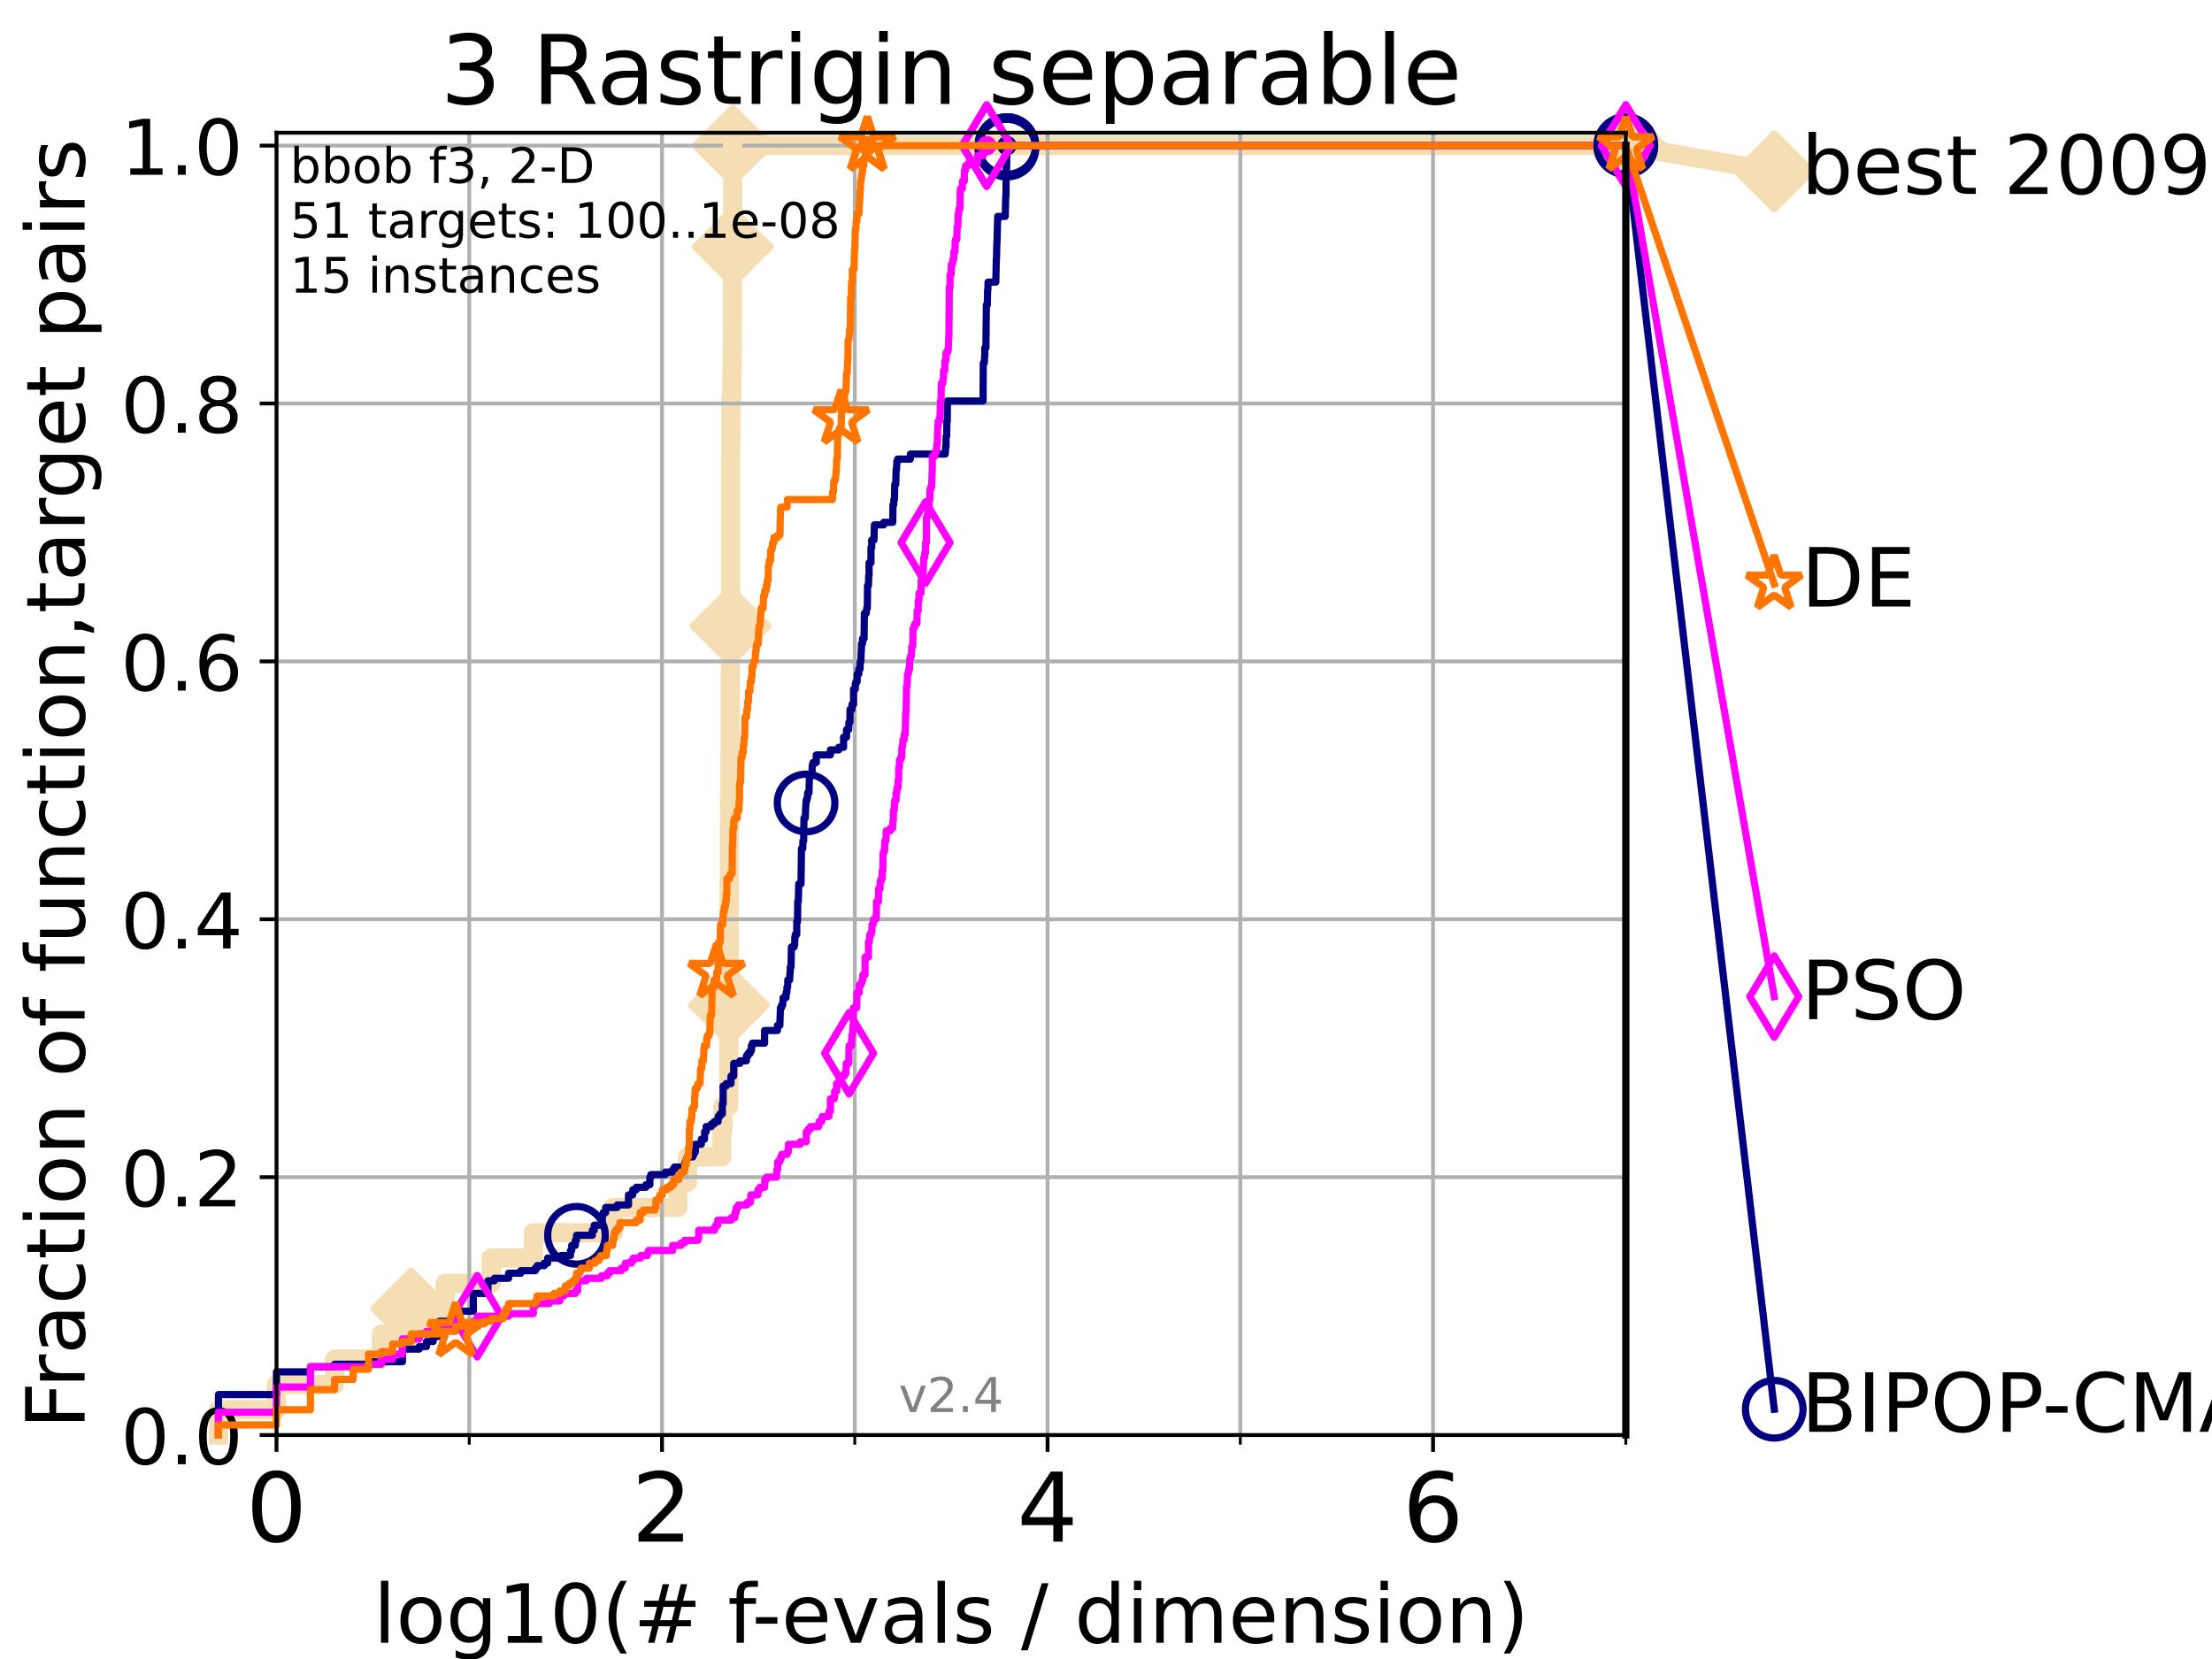 <?xml version="1.0" encoding="utf-8" standalone="no"?>
<!DOCTYPE svg PUBLIC "-//W3C//DTD SVG 1.1//EN"
  "http://www.w3.org/Graphics/SVG/1.1/DTD/svg11.dtd">
<!-- Created with matplotlib (https://matplotlib.org/) -->
<svg height="345.6pt" version="1.1" viewBox="0 0 460.8 345.6" width="460.8pt" xmlns="http://www.w3.org/2000/svg" xmlns:xlink="http://www.w3.org/1999/xlink">
 <defs>
  <style type="text/css">*{stroke-linecap:butt;stroke-linejoin:round;}</style>
 </defs>
 <g id="figure_1">
  <g id="patch_1">
   <path d="M 0 345.6 
L 460.8 345.6 
L 460.8 0 
L 0 0 
z
" style="fill:#ffffff;"/>
  </g>
  <g id="axes_1">
   <g id="patch_2">
    <path d="M 57.6 298.944 
L 338.688 298.944 
L 338.688 27.648 
L 57.6 27.648 
z
" style="fill:#ffffff;"/>
   </g>
   <g id="line2d_1">
    <path d="M 45.512 298.944 
L 45.512 293.677 
L 57.6 293.677 
L 57.6 288.41 
L 69.688 288.41 
L 69.688 283.143 
L 79.447 283.143 
L 79.447 277.877 
L 85.667 277.877 
L 85.667 272.61 
L 92.738 272.61 
L 92.738 267.343 
L 102.331 267.343 
L 102.331 262.076 
L 111.105 262.076 
L 111.105 256.809 
L 127.799 256.809 
L 127.799 251.542 
L 141.235 251.542 
L 141.235 246.275 
L 143.209 246.275 
L 143.209 241.009 
L 150.344 241.009 
L 150.344 235.742 
L 150.599 235.742 
L 150.599 230.475 
L 151.819 230.475 
L 151.819 225.208 
L 151.858 225.208 
L 151.858 209.407 
L 151.897 209.407 
L 151.897 183.073 
L 151.936 183.073 
L 151.936 172.539 
L 151.975 172.539 
L 151.975 167.272 
L 152.053 167.272 
L 152.053 156.739 
L 152.13 156.739 
L 152.13 140.938 
L 152.169 140.938 
L 152.169 130.404 
L 152.207 130.404 
L 152.207 93.536 
L 152.246 93.536 
L 152.246 83.003 
L 152.474 83.003 
L 152.474 77.736 
L 152.512 77.736 
L 152.512 72.469 
L 152.55 72.469 
L 152.55 67.202 
L 152.587 67.202 
L 152.587 51.402 
L 152.625 51.402 
L 152.625 30.334 
L 338.688 30.334 
" style="fill:none;stroke:#f5deb3;stroke-linecap:square;stroke-width:4;"/>
   </g>
   <g id="line2d_2">
    <defs>
     <path d="M -0 7.778 
L 7.778 0 
L 0 -7.778 
L -7.778 -0 
z
" id="mcc26d39c30" style="stroke:#f5deb3;stroke-linejoin:miter;stroke-width:1.5;"/>
    </defs>
    <g>
     <use style="fill:#f5deb3;stroke:#f5deb3;stroke-linejoin:miter;stroke-width:1.5;" x="85.667" xlink:href="#mcc26d39c30" y="272.61"/>
     <use style="fill:#f5deb3;stroke:#f5deb3;stroke-linejoin:miter;stroke-width:1.5;" x="151.858" xlink:href="#mcc26d39c30" y="209.407"/>
     <use style="fill:#f5deb3;stroke:#f5deb3;stroke-linejoin:miter;stroke-width:1.5;" x="152.207" xlink:href="#mcc26d39c30" y="130.404"/>
     <use style="fill:#f5deb3;stroke:#f5deb3;stroke-linejoin:miter;stroke-width:1.5;" x="152.625" xlink:href="#mcc26d39c30" y="51.402"/>
     <use style="fill:#f5deb3;stroke:#f5deb3;stroke-linejoin:miter;stroke-width:1.5;" x="152.625" xlink:href="#mcc26d39c30" y="30.334"/>
     <use style="fill:#f5deb3;stroke:#f5deb3;stroke-linejoin:miter;stroke-width:1.5;" x="338.688" xlink:href="#mcc26d39c30" y="30.334"/>
    </g>
   </g>
   <g id="line2d_3">
    <path style="fill:none;stroke:#f5deb3;stroke-linecap:square;stroke-width:4;"/>
    <g/>
   </g>
   <g id="line2d_4">
    <path d="M 338.688 30.334 
L 369.608 35.706 
" style="fill:none;stroke:#f5deb3;stroke-linecap:square;stroke-width:4;"/>
    <g>
     <use style="fill:#f5deb3;stroke:#f5deb3;stroke-linejoin:miter;stroke-width:1.5;" x="338.688" xlink:href="#mcc26d39c30" y="30.334"/>
     <use style="fill:#f5deb3;stroke:#f5deb3;stroke-linejoin:miter;stroke-width:1.5;" x="369.608" xlink:href="#mcc26d39c30" y="35.706"/>
    </g>
   </g>
   <g id="matplotlib.axis_1">
    <g id="xtick_1">
     <g id="line2d_5">
      <path clip-path="url(#pa15aa6df27)" d="M 57.6 298.944 
L 57.6 27.648 
" style="fill:none;stroke:#b0b0b0;stroke-linecap:square;stroke-width:0.8;"/>
     </g>
     <g id="line2d_6">
      <defs>
       <path d="M 0 0 
L 0 3.5 
" id="md7df490c8d" style="stroke:#000000;stroke-width:0.8;"/>
      </defs>
      <g>
       <use style="stroke:#000000;stroke-width:0.8;" x="57.6" xlink:href="#md7df490c8d" y="298.944"/>
      </g>
     </g>
     <g id="text_1">
      <!-- 0 -->
      <g transform="translate(51.237 321.141)scale(0.2 -0.2)">
       <defs>
        <path d="M 31.781 66.406 
Q 24.172 66.406 20.328 58.906 
Q 16.5 51.422 16.5 36.375 
Q 16.5 21.391 20.328 13.891 
Q 24.172 6.391 31.781 6.391 
Q 39.453 6.391 43.281 13.891 
Q 47.125 21.391 47.125 36.375 
Q 47.125 51.422 43.281 58.906 
Q 39.453 66.406 31.781 66.406 
z
M 31.781 74.219 
Q 44.047 74.219 50.516 64.516 
Q 56.984 54.828 56.984 36.375 
Q 56.984 17.969 50.516 8.266 
Q 44.047 -1.422 31.781 -1.422 
Q 19.531 -1.422 13.062 8.266 
Q 6.594 17.969 6.594 36.375 
Q 6.594 54.828 13.062 64.516 
Q 19.531 74.219 31.781 74.219 
z
" id="DejaVuSans-48"/>
       </defs>
       <use xlink:href="#DejaVuSans-48"/>
      </g>
     </g>
    </g>
    <g id="xtick_2">
     <g id="line2d_7">
      <path clip-path="url(#pa15aa6df27)" d="M 137.911 298.944 
L 137.911 27.648 
" style="fill:none;stroke:#b0b0b0;stroke-linecap:square;stroke-width:0.8;"/>
     </g>
     <g id="line2d_8">
      <g>
       <use style="stroke:#000000;stroke-width:0.8;" x="137.911" xlink:href="#md7df490c8d" y="298.944"/>
      </g>
     </g>
     <g id="text_2">
      <!-- 2 -->
      <g transform="translate(131.548 321.141)scale(0.2 -0.2)">
       <defs>
        <path d="M 19.188 8.297 
L 53.609 8.297 
L 53.609 0 
L 7.328 0 
L 7.328 8.297 
Q 12.938 14.109 22.625 23.891 
Q 32.328 33.688 34.812 36.531 
Q 39.547 41.844 41.422 45.531 
Q 43.312 49.219 43.312 52.781 
Q 43.312 58.594 39.234 62.25 
Q 35.156 65.922 28.609 65.922 
Q 23.969 65.922 18.812 64.312 
Q 13.672 62.703 7.812 59.422 
L 7.812 69.391 
Q 13.766 71.781 18.938 73 
Q 24.125 74.219 28.422 74.219 
Q 39.75 74.219 46.484 68.547 
Q 53.219 62.891 53.219 53.422 
Q 53.219 48.922 51.531 44.891 
Q 49.859 40.875 45.406 35.406 
Q 44.188 33.984 37.641 27.219 
Q 31.109 20.453 19.188 8.297 
z
" id="DejaVuSans-50"/>
       </defs>
       <use xlink:href="#DejaVuSans-50"/>
      </g>
     </g>
    </g>
    <g id="xtick_3">
     <g id="line2d_9">
      <path clip-path="url(#pa15aa6df27)" d="M 218.222 298.944 
L 218.222 27.648 
" style="fill:none;stroke:#b0b0b0;stroke-linecap:square;stroke-width:0.8;"/>
     </g>
     <g id="line2d_10">
      <g>
       <use style="stroke:#000000;stroke-width:0.8;" x="218.222" xlink:href="#md7df490c8d" y="298.944"/>
      </g>
     </g>
     <g id="text_3">
      <!-- 4 -->
      <g transform="translate(211.859 321.141)scale(0.2 -0.2)">
       <defs>
        <path d="M 37.797 64.312 
L 12.891 25.391 
L 37.797 25.391 
z
M 35.203 72.906 
L 47.609 72.906 
L 47.609 25.391 
L 58.016 25.391 
L 58.016 17.188 
L 47.609 17.188 
L 47.609 0 
L 37.797 0 
L 37.797 17.188 
L 4.891 17.188 
L 4.891 26.703 
z
" id="DejaVuSans-52"/>
       </defs>
       <use xlink:href="#DejaVuSans-52"/>
      </g>
     </g>
    </g>
    <g id="xtick_4">
     <g id="line2d_11">
      <path clip-path="url(#pa15aa6df27)" d="M 298.533 298.944 
L 298.533 27.648 
" style="fill:none;stroke:#b0b0b0;stroke-linecap:square;stroke-width:0.8;"/>
     </g>
     <g id="line2d_12">
      <g>
       <use style="stroke:#000000;stroke-width:0.8;" x="298.533" xlink:href="#md7df490c8d" y="298.944"/>
      </g>
     </g>
     <g id="text_4">
      <!-- 6 -->
      <g transform="translate(292.17 321.141)scale(0.2 -0.2)">
       <defs>
        <path d="M 33.016 40.375 
Q 26.375 40.375 22.484 35.828 
Q 18.609 31.297 18.609 23.391 
Q 18.609 15.531 22.484 10.953 
Q 26.375 6.391 33.016 6.391 
Q 39.656 6.391 43.531 10.953 
Q 47.406 15.531 47.406 23.391 
Q 47.406 31.297 43.531 35.828 
Q 39.656 40.375 33.016 40.375 
z
M 52.594 71.297 
L 52.594 62.312 
Q 48.875 64.062 45.094 64.984 
Q 41.312 65.922 37.594 65.922 
Q 27.828 65.922 22.672 59.328 
Q 17.531 52.734 16.797 39.406 
Q 19.672 43.656 24.016 45.922 
Q 28.375 48.188 33.594 48.188 
Q 44.578 48.188 50.953 41.516 
Q 57.328 34.859 57.328 23.391 
Q 57.328 12.156 50.688 5.359 
Q 44.047 -1.422 33.016 -1.422 
Q 20.359 -1.422 13.672 8.266 
Q 6.984 17.969 6.984 36.375 
Q 6.984 53.656 15.188 63.938 
Q 23.391 74.219 37.203 74.219 
Q 40.922 74.219 44.703 73.484 
Q 48.484 72.75 52.594 71.297 
z
" id="DejaVuSans-54"/>
       </defs>
       <use xlink:href="#DejaVuSans-54"/>
      </g>
     </g>
    </g>
    <g id="xtick_5">
     <g id="line2d_13">
      <path clip-path="url(#pa15aa6df27)" d="M 97.755 298.944 
L 97.755 27.648 
" style="fill:none;stroke:#b0b0b0;stroke-linecap:square;stroke-width:0.8;"/>
     </g>
     <g id="line2d_14">
      <defs>
       <path d="M 0 0 
L 0 2 
" id="mabf5237d8f" style="stroke:#000000;stroke-width:0.6;"/>
      </defs>
      <g>
       <use style="stroke:#000000;stroke-width:0.6;" x="97.755" xlink:href="#mabf5237d8f" y="298.944"/>
      </g>
     </g>
    </g>
    <g id="xtick_6">
     <g id="line2d_15">
      <path clip-path="url(#pa15aa6df27)" d="M 178.066 298.944 
L 178.066 27.648 
" style="fill:none;stroke:#b0b0b0;stroke-linecap:square;stroke-width:0.8;"/>
     </g>
     <g id="line2d_16">
      <g>
       <use style="stroke:#000000;stroke-width:0.6;" x="178.066" xlink:href="#mabf5237d8f" y="298.944"/>
      </g>
     </g>
    </g>
    <g id="xtick_7">
     <g id="line2d_17">
      <path clip-path="url(#pa15aa6df27)" d="M 258.377 298.944 
L 258.377 27.648 
" style="fill:none;stroke:#b0b0b0;stroke-linecap:square;stroke-width:0.8;"/>
     </g>
     <g id="line2d_18">
      <g>
       <use style="stroke:#000000;stroke-width:0.6;" x="258.377" xlink:href="#mabf5237d8f" y="298.944"/>
      </g>
     </g>
    </g>
    <g id="xtick_8">
     <g id="line2d_19">
      <path clip-path="url(#pa15aa6df27)" d="M 338.688 298.944 
L 338.688 27.648 
" style="fill:none;stroke:#b0b0b0;stroke-linecap:square;stroke-width:0.8;"/>
     </g>
     <g id="line2d_20">
      <g>
       <use style="stroke:#000000;stroke-width:0.6;" x="338.688" xlink:href="#mabf5237d8f" y="298.944"/>
      </g>
     </g>
    </g>
    <g id="text_5">
     <!-- log10(# f-evals / dimension) -->
     <g transform="translate(77.764 342.218)scale(0.17 -0.17)">
      <defs>
       <path d="M 9.422 75.984 
L 18.406 75.984 
L 18.406 0 
L 9.422 0 
z
" id="DejaVuSans-108"/>
       <path d="M 30.609 48.391 
Q 23.391 48.391 19.188 42.75 
Q 14.984 37.109 14.984 27.297 
Q 14.984 17.484 19.156 11.844 
Q 23.344 6.203 30.609 6.203 
Q 37.797 6.203 41.984 11.859 
Q 46.188 17.531 46.188 27.297 
Q 46.188 37.016 41.984 42.703 
Q 37.797 48.391 30.609 48.391 
z
M 30.609 56 
Q 42.328 56 49.016 48.375 
Q 55.719 40.766 55.719 27.297 
Q 55.719 13.875 49.016 6.219 
Q 42.328 -1.422 30.609 -1.422 
Q 18.844 -1.422 12.172 6.219 
Q 5.516 13.875 5.516 27.297 
Q 5.516 40.766 12.172 48.375 
Q 18.844 56 30.609 56 
z
" id="DejaVuSans-111"/>
       <path d="M 45.406 27.984 
Q 45.406 37.75 41.375 43.109 
Q 37.359 48.484 30.078 48.484 
Q 22.859 48.484 18.828 43.109 
Q 14.797 37.75 14.797 27.984 
Q 14.797 18.266 18.828 12.891 
Q 22.859 7.516 30.078 7.516 
Q 37.359 7.516 41.375 12.891 
Q 45.406 18.266 45.406 27.984 
z
M 54.391 6.781 
Q 54.391 -7.172 48.188 -13.984 
Q 42 -20.797 29.203 -20.797 
Q 24.469 -20.797 20.266 -20.094 
Q 16.062 -19.391 12.109 -17.922 
L 12.109 -9.188 
Q 16.062 -11.328 19.922 -12.344 
Q 23.781 -13.375 27.781 -13.375 
Q 36.625 -13.375 41.016 -8.766 
Q 45.406 -4.156 45.406 5.172 
L 45.406 9.625 
Q 42.625 4.781 38.281 2.391 
Q 33.938 0 27.875 0 
Q 17.828 0 11.672 7.656 
Q 5.516 15.328 5.516 27.984 
Q 5.516 40.672 11.672 48.328 
Q 17.828 56 27.875 56 
Q 33.938 56 38.281 53.609 
Q 42.625 51.219 45.406 46.391 
L 45.406 54.688 
L 54.391 54.688 
z
" id="DejaVuSans-103"/>
       <path d="M 12.406 8.297 
L 28.516 8.297 
L 28.516 63.922 
L 10.984 60.406 
L 10.984 69.391 
L 28.422 72.906 
L 38.281 72.906 
L 38.281 8.297 
L 54.391 8.297 
L 54.391 0 
L 12.406 0 
z
" id="DejaVuSans-49"/>
       <path d="M 31 75.875 
Q 24.469 64.656 21.281 53.656 
Q 18.109 42.672 18.109 31.391 
Q 18.109 20.125 21.312 9.062 
Q 24.516 -2 31 -13.188 
L 23.188 -13.188 
Q 15.875 -1.703 12.234 9.375 
Q 8.594 20.453 8.594 31.391 
Q 8.594 42.281 12.203 53.312 
Q 15.828 64.359 23.188 75.875 
z
" id="DejaVuSans-40"/>
       <path d="M 51.125 44 
L 36.922 44 
L 32.812 27.688 
L 47.125 27.688 
z
M 43.797 71.781 
L 38.719 51.516 
L 52.984 51.516 
L 58.109 71.781 
L 65.922 71.781 
L 60.891 51.516 
L 76.125 51.516 
L 76.125 44 
L 58.984 44 
L 54.984 27.688 
L 70.516 27.688 
L 70.516 20.219 
L 53.078 20.219 
L 48 0 
L 40.188 0 
L 45.219 20.219 
L 30.906 20.219 
L 25.875 0 
L 18.016 0 
L 23.094 20.219 
L 7.719 20.219 
L 7.719 27.688 
L 24.906 27.688 
L 29 44 
L 13.281 44 
L 13.281 51.516 
L 30.906 51.516 
L 35.891 71.781 
z
" id="DejaVuSans-35"/>
       <path id="DejaVuSans-32"/>
       <path d="M 37.109 75.984 
L 37.109 68.5 
L 28.516 68.5 
Q 23.688 68.5 21.797 66.547 
Q 19.922 64.594 19.922 59.516 
L 19.922 54.688 
L 34.719 54.688 
L 34.719 47.703 
L 19.922 47.703 
L 19.922 0 
L 10.891 0 
L 10.891 47.703 
L 2.297 47.703 
L 2.297 54.688 
L 10.891 54.688 
L 10.891 58.5 
Q 10.891 67.625 15.141 71.797 
Q 19.391 75.984 28.609 75.984 
z
" id="DejaVuSans-102"/>
       <path d="M 4.891 31.391 
L 31.203 31.391 
L 31.203 23.391 
L 4.891 23.391 
z
" id="DejaVuSans-45"/>
       <path d="M 56.203 29.594 
L 56.203 25.203 
L 14.891 25.203 
Q 15.484 15.922 20.484 11.062 
Q 25.484 6.203 34.422 6.203 
Q 39.594 6.203 44.453 7.469 
Q 49.312 8.734 54.109 11.281 
L 54.109 2.781 
Q 49.266 0.734 44.188 -0.344 
Q 39.109 -1.422 33.891 -1.422 
Q 20.797 -1.422 13.156 6.188 
Q 5.516 13.812 5.516 26.812 
Q 5.516 40.234 12.766 48.109 
Q 20.016 56 32.328 56 
Q 43.359 56 49.781 48.891 
Q 56.203 41.797 56.203 29.594 
z
M 47.219 32.234 
Q 47.125 39.594 43.094 43.984 
Q 39.062 48.391 32.422 48.391 
Q 24.906 48.391 20.391 44.141 
Q 15.875 39.891 15.188 32.172 
z
" id="DejaVuSans-101"/>
       <path d="M 2.984 54.688 
L 12.5 54.688 
L 29.594 8.797 
L 46.688 54.688 
L 56.203 54.688 
L 35.688 0 
L 23.484 0 
z
" id="DejaVuSans-118"/>
       <path d="M 34.281 27.484 
Q 23.391 27.484 19.188 25 
Q 14.984 22.516 14.984 16.5 
Q 14.984 11.719 18.141 8.906 
Q 21.297 6.109 26.703 6.109 
Q 34.188 6.109 38.703 11.406 
Q 43.219 16.703 43.219 25.484 
L 43.219 27.484 
z
M 52.203 31.203 
L 52.203 0 
L 43.219 0 
L 43.219 8.297 
Q 40.141 3.328 35.547 0.953 
Q 30.953 -1.422 24.312 -1.422 
Q 15.922 -1.422 10.953 3.297 
Q 6 8.016 6 15.922 
Q 6 25.141 12.172 29.828 
Q 18.359 34.516 30.609 34.516 
L 43.219 34.516 
L 43.219 35.406 
Q 43.219 41.609 39.141 45 
Q 35.062 48.391 27.688 48.391 
Q 23 48.391 18.547 47.266 
Q 14.109 46.141 10.016 43.891 
L 10.016 52.203 
Q 14.938 54.109 19.578 55.047 
Q 24.219 56 28.609 56 
Q 40.484 56 46.344 49.844 
Q 52.203 43.703 52.203 31.203 
z
" id="DejaVuSans-97"/>
       <path d="M 44.281 53.078 
L 44.281 44.578 
Q 40.484 46.531 36.375 47.5 
Q 32.281 48.484 27.875 48.484 
Q 21.188 48.484 17.844 46.438 
Q 14.5 44.391 14.5 40.281 
Q 14.5 37.156 16.891 35.375 
Q 19.281 33.594 26.516 31.984 
L 29.594 31.297 
Q 39.156 29.25 43.188 25.516 
Q 47.219 21.781 47.219 15.094 
Q 47.219 7.469 41.188 3.016 
Q 35.156 -1.422 24.609 -1.422 
Q 20.219 -1.422 15.453 -0.562 
Q 10.688 0.297 5.422 2 
L 5.422 11.281 
Q 10.406 8.688 15.234 7.391 
Q 20.062 6.109 24.812 6.109 
Q 31.156 6.109 34.562 8.281 
Q 37.984 10.453 37.984 14.406 
Q 37.984 18.062 35.516 20.016 
Q 33.062 21.969 24.703 23.781 
L 21.578 24.516 
Q 13.234 26.266 9.516 29.906 
Q 5.812 33.547 5.812 39.891 
Q 5.812 47.609 11.281 51.797 
Q 16.75 56 26.812 56 
Q 31.781 56 36.172 55.266 
Q 40.578 54.547 44.281 53.078 
z
" id="DejaVuSans-115"/>
       <path d="M 25.391 72.906 
L 33.688 72.906 
L 8.297 -9.281 
L 0 -9.281 
z
" id="DejaVuSans-47"/>
       <path d="M 45.406 46.391 
L 45.406 75.984 
L 54.391 75.984 
L 54.391 0 
L 45.406 0 
L 45.406 8.203 
Q 42.578 3.328 38.25 0.953 
Q 33.938 -1.422 27.875 -1.422 
Q 17.969 -1.422 11.734 6.484 
Q 5.516 14.406 5.516 27.297 
Q 5.516 40.188 11.734 48.094 
Q 17.969 56 27.875 56 
Q 33.938 56 38.25 53.625 
Q 42.578 51.266 45.406 46.391 
z
M 14.797 27.297 
Q 14.797 17.391 18.875 11.75 
Q 22.953 6.109 30.078 6.109 
Q 37.203 6.109 41.297 11.75 
Q 45.406 17.391 45.406 27.297 
Q 45.406 37.203 41.297 42.844 
Q 37.203 48.484 30.078 48.484 
Q 22.953 48.484 18.875 42.844 
Q 14.797 37.203 14.797 27.297 
z
" id="DejaVuSans-100"/>
       <path d="M 9.422 54.688 
L 18.406 54.688 
L 18.406 0 
L 9.422 0 
z
M 9.422 75.984 
L 18.406 75.984 
L 18.406 64.594 
L 9.422 64.594 
z
" id="DejaVuSans-105"/>
       <path d="M 52 44.188 
Q 55.375 50.25 60.062 53.125 
Q 64.75 56 71.094 56 
Q 79.641 56 84.281 50.016 
Q 88.922 44.047 88.922 33.016 
L 88.922 0 
L 79.891 0 
L 79.891 32.719 
Q 79.891 40.578 77.094 44.375 
Q 74.312 48.188 68.609 48.188 
Q 61.625 48.188 57.562 43.547 
Q 53.516 38.922 53.516 30.906 
L 53.516 0 
L 44.484 0 
L 44.484 32.719 
Q 44.484 40.625 41.703 44.406 
Q 38.922 48.188 33.109 48.188 
Q 26.219 48.188 22.156 43.531 
Q 18.109 38.875 18.109 30.906 
L 18.109 0 
L 9.078 0 
L 9.078 54.688 
L 18.109 54.688 
L 18.109 46.188 
Q 21.188 51.219 25.484 53.609 
Q 29.781 56 35.688 56 
Q 41.656 56 45.828 52.969 
Q 50 49.953 52 44.188 
z
" id="DejaVuSans-109"/>
       <path d="M 54.891 33.016 
L 54.891 0 
L 45.906 0 
L 45.906 32.719 
Q 45.906 40.484 42.875 44.328 
Q 39.844 48.188 33.797 48.188 
Q 26.516 48.188 22.312 43.547 
Q 18.109 38.922 18.109 30.906 
L 18.109 0 
L 9.078 0 
L 9.078 54.688 
L 18.109 54.688 
L 18.109 46.188 
Q 21.344 51.125 25.703 53.562 
Q 30.078 56 35.797 56 
Q 45.219 56 50.047 50.172 
Q 54.891 44.344 54.891 33.016 
z
" id="DejaVuSans-110"/>
       <path d="M 8.016 75.875 
L 15.828 75.875 
Q 23.141 64.359 26.781 53.312 
Q 30.422 42.281 30.422 31.391 
Q 30.422 20.453 26.781 9.375 
Q 23.141 -1.703 15.828 -13.188 
L 8.016 -13.188 
Q 14.5 -2 17.703 9.062 
Q 20.906 20.125 20.906 31.391 
Q 20.906 42.672 17.703 53.656 
Q 14.5 64.656 8.016 75.875 
z
" id="DejaVuSans-41"/>
      </defs>
      <use xlink:href="#DejaVuSans-108"/>
      <use x="27.783" xlink:href="#DejaVuSans-111"/>
      <use x="88.965" xlink:href="#DejaVuSans-103"/>
      <use x="152.441" xlink:href="#DejaVuSans-49"/>
      <use x="216.064" xlink:href="#DejaVuSans-48"/>
      <use x="279.688" xlink:href="#DejaVuSans-40"/>
      <use x="318.701" xlink:href="#DejaVuSans-35"/>
      <use x="402.49" xlink:href="#DejaVuSans-32"/>
      <use x="434.277" xlink:href="#DejaVuSans-102"/>
      <use x="463.982" xlink:href="#DejaVuSans-45"/>
      <use x="500.066" xlink:href="#DejaVuSans-101"/>
      <use x="561.59" xlink:href="#DejaVuSans-118"/>
      <use x="620.77" xlink:href="#DejaVuSans-97"/>
      <use x="682.049" xlink:href="#DejaVuSans-108"/>
      <use x="709.832" xlink:href="#DejaVuSans-115"/>
      <use x="761.932" xlink:href="#DejaVuSans-32"/>
      <use x="793.719" xlink:href="#DejaVuSans-47"/>
      <use x="827.41" xlink:href="#DejaVuSans-32"/>
      <use x="859.197" xlink:href="#DejaVuSans-100"/>
      <use x="922.674" xlink:href="#DejaVuSans-105"/>
      <use x="950.457" xlink:href="#DejaVuSans-109"/>
      <use x="1047.869" xlink:href="#DejaVuSans-101"/>
      <use x="1109.393" xlink:href="#DejaVuSans-110"/>
      <use x="1172.771" xlink:href="#DejaVuSans-115"/>
      <use x="1224.871" xlink:href="#DejaVuSans-105"/>
      <use x="1252.654" xlink:href="#DejaVuSans-111"/>
      <use x="1313.836" xlink:href="#DejaVuSans-110"/>
      <use x="1377.215" xlink:href="#DejaVuSans-41"/>
     </g>
    </g>
   </g>
   <g id="matplotlib.axis_2">
    <g id="ytick_1">
     <g id="line2d_21">
      <path clip-path="url(#pa15aa6df27)" d="M 57.6 298.944 
L 338.688 298.944 
" style="fill:none;stroke:#b0b0b0;stroke-linecap:square;stroke-width:0.8;"/>
     </g>
     <g id="line2d_22">
      <defs>
       <path d="M 0 0 
L -3.5 0 
" id="mb174f24b37" style="stroke:#000000;stroke-width:0.8;"/>
      </defs>
      <g>
       <use style="stroke:#000000;stroke-width:0.8;" x="57.6" xlink:href="#mb174f24b37" y="298.944"/>
      </g>
     </g>
     <g id="text_6">
      <!-- 0.0 -->
      <g transform="translate(25.155 305.023)scale(0.16 -0.16)">
       <defs>
        <path d="M 10.688 12.406 
L 21 12.406 
L 21 0 
L 10.688 0 
z
" id="DejaVuSans-46"/>
       </defs>
       <use xlink:href="#DejaVuSans-48"/>
       <use x="63.623" xlink:href="#DejaVuSans-46"/>
       <use x="95.41" xlink:href="#DejaVuSans-48"/>
      </g>
     </g>
    </g>
    <g id="ytick_2">
     <g id="line2d_23">
      <path clip-path="url(#pa15aa6df27)" d="M 57.6 245.222 
L 338.688 245.222 
" style="fill:none;stroke:#b0b0b0;stroke-linecap:square;stroke-width:0.8;"/>
     </g>
     <g id="line2d_24">
      <g>
       <use style="stroke:#000000;stroke-width:0.8;" x="57.6" xlink:href="#mb174f24b37" y="245.222"/>
      </g>
     </g>
     <g id="text_7">
      <!-- 0.2 -->
      <g transform="translate(25.155 251.301)scale(0.16 -0.16)">
       <use xlink:href="#DejaVuSans-48"/>
       <use x="63.623" xlink:href="#DejaVuSans-46"/>
       <use x="95.41" xlink:href="#DejaVuSans-50"/>
      </g>
     </g>
    </g>
    <g id="ytick_3">
     <g id="line2d_25">
      <path clip-path="url(#pa15aa6df27)" d="M 57.6 191.5 
L 338.688 191.5 
" style="fill:none;stroke:#b0b0b0;stroke-linecap:square;stroke-width:0.8;"/>
     </g>
     <g id="line2d_26">
      <g>
       <use style="stroke:#000000;stroke-width:0.8;" x="57.6" xlink:href="#mb174f24b37" y="191.5"/>
      </g>
     </g>
     <g id="text_8">
      <!-- 0.4 -->
      <g transform="translate(25.155 197.579)scale(0.16 -0.16)">
       <use xlink:href="#DejaVuSans-48"/>
       <use x="63.623" xlink:href="#DejaVuSans-46"/>
       <use x="95.41" xlink:href="#DejaVuSans-52"/>
      </g>
     </g>
    </g>
    <g id="ytick_4">
     <g id="line2d_27">
      <path clip-path="url(#pa15aa6df27)" d="M 57.6 137.778 
L 338.688 137.778 
" style="fill:none;stroke:#b0b0b0;stroke-linecap:square;stroke-width:0.8;"/>
     </g>
     <g id="line2d_28">
      <g>
       <use style="stroke:#000000;stroke-width:0.8;" x="57.6" xlink:href="#mb174f24b37" y="137.778"/>
      </g>
     </g>
     <g id="text_9">
      <!-- 0.6 -->
      <g transform="translate(25.155 143.857)scale(0.16 -0.16)">
       <use xlink:href="#DejaVuSans-48"/>
       <use x="63.623" xlink:href="#DejaVuSans-46"/>
       <use x="95.41" xlink:href="#DejaVuSans-54"/>
      </g>
     </g>
    </g>
    <g id="ytick_5">
     <g id="line2d_29">
      <path clip-path="url(#pa15aa6df27)" d="M 57.6 84.056 
L 338.688 84.056 
" style="fill:none;stroke:#b0b0b0;stroke-linecap:square;stroke-width:0.8;"/>
     </g>
     <g id="line2d_30">
      <g>
       <use style="stroke:#000000;stroke-width:0.8;" x="57.6" xlink:href="#mb174f24b37" y="84.056"/>
      </g>
     </g>
     <g id="text_10">
      <!-- 0.8 -->
      <g transform="translate(25.155 90.135)scale(0.16 -0.16)">
       <defs>
        <path d="M 31.781 34.625 
Q 24.75 34.625 20.719 30.859 
Q 16.703 27.094 16.703 20.516 
Q 16.703 13.922 20.719 10.156 
Q 24.75 6.391 31.781 6.391 
Q 38.812 6.391 42.859 10.172 
Q 46.922 13.969 46.922 20.516 
Q 46.922 27.094 42.891 30.859 
Q 38.875 34.625 31.781 34.625 
z
M 21.922 38.812 
Q 15.578 40.375 12.031 44.719 
Q 8.5 49.078 8.5 55.328 
Q 8.5 64.062 14.719 69.141 
Q 20.953 74.219 31.781 74.219 
Q 42.672 74.219 48.875 69.141 
Q 55.078 64.062 55.078 55.328 
Q 55.078 49.078 51.531 44.719 
Q 48 40.375 41.703 38.812 
Q 48.828 37.156 52.797 32.312 
Q 56.781 27.484 56.781 20.516 
Q 56.781 9.906 50.312 4.234 
Q 43.844 -1.422 31.781 -1.422 
Q 19.734 -1.422 13.25 4.234 
Q 6.781 9.906 6.781 20.516 
Q 6.781 27.484 10.781 32.312 
Q 14.797 37.156 21.922 38.812 
z
M 18.312 54.391 
Q 18.312 48.734 21.844 45.562 
Q 25.391 42.391 31.781 42.391 
Q 38.141 42.391 41.719 45.562 
Q 45.312 48.734 45.312 54.391 
Q 45.312 60.062 41.719 63.234 
Q 38.141 66.406 31.781 66.406 
Q 25.391 66.406 21.844 63.234 
Q 18.312 60.062 18.312 54.391 
z
" id="DejaVuSans-56"/>
       </defs>
       <use xlink:href="#DejaVuSans-48"/>
       <use x="63.623" xlink:href="#DejaVuSans-46"/>
       <use x="95.41" xlink:href="#DejaVuSans-56"/>
      </g>
     </g>
    </g>
    <g id="ytick_6">
     <g id="line2d_31">
      <path clip-path="url(#pa15aa6df27)" d="M 57.6 30.334 
L 338.688 30.334 
" style="fill:none;stroke:#b0b0b0;stroke-linecap:square;stroke-width:0.8;"/>
     </g>
     <g id="line2d_32">
      <g>
       <use style="stroke:#000000;stroke-width:0.8;" x="57.6" xlink:href="#mb174f24b37" y="30.334"/>
      </g>
     </g>
     <g id="text_11">
      <!-- 1.0 -->
      <g transform="translate(25.155 36.413)scale(0.16 -0.16)">
       <use xlink:href="#DejaVuSans-49"/>
       <use x="63.623" xlink:href="#DejaVuSans-46"/>
       <use x="95.41" xlink:href="#DejaVuSans-48"/>
      </g>
     </g>
    </g>
    <g id="text_12">
     <!-- Fraction of function,target pairs -->
     <g transform="translate(17.62 297.681)rotate(-90)scale(0.17 -0.17)">
      <defs>
       <path d="M 9.812 72.906 
L 51.703 72.906 
L 51.703 64.594 
L 19.672 64.594 
L 19.672 43.109 
L 48.578 43.109 
L 48.578 34.812 
L 19.672 34.812 
L 19.672 0 
L 9.812 0 
z
" id="DejaVuSans-70"/>
       <path d="M 41.109 46.297 
Q 39.594 47.172 37.812 47.578 
Q 36.031 48 33.891 48 
Q 26.266 48 22.188 43.047 
Q 18.109 38.094 18.109 28.812 
L 18.109 0 
L 9.078 0 
L 9.078 54.688 
L 18.109 54.688 
L 18.109 46.188 
Q 20.953 51.172 25.484 53.578 
Q 30.031 56 36.531 56 
Q 37.453 56 38.578 55.875 
Q 39.703 55.766 41.062 55.516 
z
" id="DejaVuSans-114"/>
       <path d="M 48.781 52.594 
L 48.781 44.188 
Q 44.969 46.297 41.141 47.344 
Q 37.312 48.391 33.406 48.391 
Q 24.656 48.391 19.812 42.844 
Q 14.984 37.312 14.984 27.297 
Q 14.984 17.281 19.812 11.734 
Q 24.656 6.203 33.406 6.203 
Q 37.312 6.203 41.141 7.25 
Q 44.969 8.297 48.781 10.406 
L 48.781 2.094 
Q 45.016 0.344 40.984 -0.531 
Q 36.969 -1.422 32.422 -1.422 
Q 20.062 -1.422 12.781 6.344 
Q 5.516 14.109 5.516 27.297 
Q 5.516 40.672 12.859 48.328 
Q 20.219 56 33.016 56 
Q 37.156 56 41.109 55.141 
Q 45.062 54.297 48.781 52.594 
z
" id="DejaVuSans-99"/>
       <path d="M 18.312 70.219 
L 18.312 54.688 
L 36.812 54.688 
L 36.812 47.703 
L 18.312 47.703 
L 18.312 18.016 
Q 18.312 11.328 20.141 9.422 
Q 21.969 7.516 27.594 7.516 
L 36.812 7.516 
L 36.812 0 
L 27.594 0 
Q 17.188 0 13.234 3.875 
Q 9.281 7.766 9.281 18.016 
L 9.281 47.703 
L 2.688 47.703 
L 2.688 54.688 
L 9.281 54.688 
L 9.281 70.219 
z
" id="DejaVuSans-116"/>
       <path d="M 8.5 21.578 
L 8.5 54.688 
L 17.484 54.688 
L 17.484 21.922 
Q 17.484 14.156 20.5 10.266 
Q 23.531 6.391 29.594 6.391 
Q 36.859 6.391 41.078 11.031 
Q 45.312 15.672 45.312 23.688 
L 45.312 54.688 
L 54.297 54.688 
L 54.297 0 
L 45.312 0 
L 45.312 8.406 
Q 42.047 3.422 37.719 1 
Q 33.406 -1.422 27.688 -1.422 
Q 18.266 -1.422 13.375 4.438 
Q 8.5 10.297 8.5 21.578 
z
M 31.109 56 
z
" id="DejaVuSans-117"/>
       <path d="M 11.719 12.406 
L 22.016 12.406 
L 22.016 4 
L 14.016 -11.625 
L 7.719 -11.625 
L 11.719 4 
z
" id="DejaVuSans-44"/>
       <path d="M 18.109 8.203 
L 18.109 -20.797 
L 9.078 -20.797 
L 9.078 54.688 
L 18.109 54.688 
L 18.109 46.391 
Q 20.953 51.266 25.266 53.625 
Q 29.594 56 35.594 56 
Q 45.562 56 51.781 48.094 
Q 58.016 40.188 58.016 27.297 
Q 58.016 14.406 51.781 6.484 
Q 45.562 -1.422 35.594 -1.422 
Q 29.594 -1.422 25.266 0.953 
Q 20.953 3.328 18.109 8.203 
z
M 48.688 27.297 
Q 48.688 37.203 44.609 42.844 
Q 40.531 48.484 33.406 48.484 
Q 26.266 48.484 22.188 42.844 
Q 18.109 37.203 18.109 27.297 
Q 18.109 17.391 22.188 11.75 
Q 26.266 6.109 33.406 6.109 
Q 40.531 6.109 44.609 11.75 
Q 48.688 17.391 48.688 27.297 
z
" id="DejaVuSans-112"/>
      </defs>
      <use xlink:href="#DejaVuSans-70"/>
      <use x="50.27" xlink:href="#DejaVuSans-114"/>
      <use x="91.383" xlink:href="#DejaVuSans-97"/>
      <use x="152.662" xlink:href="#DejaVuSans-99"/>
      <use x="207.643" xlink:href="#DejaVuSans-116"/>
      <use x="246.852" xlink:href="#DejaVuSans-105"/>
      <use x="274.635" xlink:href="#DejaVuSans-111"/>
      <use x="335.816" xlink:href="#DejaVuSans-110"/>
      <use x="399.195" xlink:href="#DejaVuSans-32"/>
      <use x="430.982" xlink:href="#DejaVuSans-111"/>
      <use x="492.164" xlink:href="#DejaVuSans-102"/>
      <use x="527.369" xlink:href="#DejaVuSans-32"/>
      <use x="559.156" xlink:href="#DejaVuSans-102"/>
      <use x="594.361" xlink:href="#DejaVuSans-117"/>
      <use x="657.74" xlink:href="#DejaVuSans-110"/>
      <use x="721.119" xlink:href="#DejaVuSans-99"/>
      <use x="776.1" xlink:href="#DejaVuSans-116"/>
      <use x="815.309" xlink:href="#DejaVuSans-105"/>
      <use x="843.092" xlink:href="#DejaVuSans-111"/>
      <use x="904.273" xlink:href="#DejaVuSans-110"/>
      <use x="967.652" xlink:href="#DejaVuSans-44"/>
      <use x="999.439" xlink:href="#DejaVuSans-116"/>
      <use x="1038.648" xlink:href="#DejaVuSans-97"/>
      <use x="1099.928" xlink:href="#DejaVuSans-114"/>
      <use x="1139.291" xlink:href="#DejaVuSans-103"/>
      <use x="1202.768" xlink:href="#DejaVuSans-101"/>
      <use x="1264.291" xlink:href="#DejaVuSans-116"/>
      <use x="1303.5" xlink:href="#DejaVuSans-32"/>
      <use x="1335.287" xlink:href="#DejaVuSans-112"/>
      <use x="1398.764" xlink:href="#DejaVuSans-97"/>
      <use x="1460.043" xlink:href="#DejaVuSans-105"/>
      <use x="1487.826" xlink:href="#DejaVuSans-114"/>
      <use x="1528.939" xlink:href="#DejaVuSans-115"/>
     </g>
    </g>
   </g>
   <g id="line2d_33">
    <defs>
     <path d="M 0 1.5 
C 0.398 1.5 0.779 1.342 1.061 1.061 
C 1.342 0.779 1.5 0.398 1.5 0 
C 1.5 -0.398 1.342 -0.779 1.061 -1.061 
C 0.779 -1.342 0.398 -1.5 0 -1.5 
C -0.398 -1.5 -0.779 -1.342 -1.061 -1.061 
C -1.342 -0.779 -1.5 -0.398 -1.5 0 
C -1.5 0.398 -1.342 0.779 -1.061 1.061 
C -0.779 1.342 -0.398 1.5 0 1.5 
z
" id="m7bf4205547" style="stroke:#f5deb3;"/>
    </defs>
    <g>
     <use style="fill:#f5deb3;stroke:#f5deb3;" x="152.625" xlink:href="#m7bf4205547" y="30.334"/>
     <use style="fill:#f5deb3;stroke:#f5deb3;" x="152.625" xlink:href="#m7bf4205547" y="30.334"/>
    </g>
   </g>
   <g id="line2d_34">
    <defs>
     <path d="M 0 1.5 
C 0.398 1.5 0.779 1.342 1.061 1.061 
C 1.342 0.779 1.5 0.398 1.5 0 
C 1.5 -0.398 1.342 -0.779 1.061 -1.061 
C 0.779 -1.342 0.398 -1.5 0 -1.5 
C -0.398 -1.5 -0.779 -1.342 -1.061 -1.061 
C -1.342 -0.779 -1.5 -0.398 -1.5 0 
C -1.5 0.398 -1.342 0.779 -1.061 1.061 
C -0.779 1.342 -0.398 1.5 0 1.5 
z
" id="mdd13ca0100" style="stroke:#000080;"/>
    </defs>
    <g>
     <use style="fill:#000080;stroke:#000080;" x="209.757" xlink:href="#mdd13ca0100" y="30.334"/>
     <use style="fill:#000080;stroke:#000080;" x="209.757" xlink:href="#mdd13ca0100" y="30.334"/>
    </g>
   </g>
   <g id="line2d_35">
    <path d="M 45.512 298.944 
L 45.512 290.517 
L 57.6 290.517 
L 57.6 285.777 
L 64.671 285.777 
L 64.671 284.723 
L 69.688 284.723 
L 69.688 284.197 
L 76.759 284.197 
L 76.759 283.67 
L 83.83 283.67 
L 83.83 281.037 
L 87.33 281.037 
L 87.33 280.51 
L 88.847 280.51 
L 88.847 279.457 
L 90.243 279.457 
L 90.243 278.403 
L 91.535 278.403 
L 91.535 275.243 
L 93.864 275.243 
L 93.864 274.716 
L 94.921 274.716 
L 94.921 273.136 
L 98.606 273.136 
L 98.606 269.45 
L 101.647 269.45 
L 101.647 266.816 
L 102.989 266.816 
L 102.989 266.289 
L 105.952 266.289 
L 105.952 265.236 
L 108.484 265.236 
L 108.484 264.709 
L 111.506 264.709 
L 111.506 264.183 
L 111.897 264.183 
L 111.897 263.656 
L 113.383 263.656 
L 113.383 263.129 
L 114.08 263.129 
L 114.08 262.076 
L 116.914 262.076 
L 116.914 261.549 
L 118.839 261.549 
L 118.839 260.496 
L 119.097 260.496 
L 119.097 259.443 
L 119.85 259.443 
L 119.85 258.389 
L 120.094 258.389 
L 120.094 257.336 
L 123.394 257.336 
L 123.394 256.282 
L 123.791 256.282 
L 123.791 255.229 
L 125.292 255.229 
L 125.292 254.702 
L 125.471 254.702 
L 125.471 253.122 
L 125.648 253.122 
L 125.648 252.596 
L 126.168 252.596 
L 126.168 251.542 
L 128.561 251.542 
L 128.561 251.016 
L 130.927 251.016 
L 130.927 248.909 
L 131.815 248.909 
L 131.815 247.855 
L 132.542 247.855 
L 132.542 247.329 
L 134.556 247.329 
L 134.556 246.802 
L 135.382 246.802 
L 135.382 245.222 
L 135.582 245.222 
L 135.582 244.695 
L 138.595 244.695 
L 138.595 244.169 
L 140.119 244.169 
L 140.119 243.642 
L 140.499 243.642 
L 140.499 243.115 
L 142.553 243.115 
L 142.553 242.589 
L 142.753 242.589 
L 142.753 242.062 
L 142.95 242.062 
L 142.95 241.535 
L 143.144 241.535 
L 143.144 241.009 
L 144.33 241.009 
L 144.33 240.482 
L 144.57 240.482 
L 144.57 239.955 
L 144.865 239.955 
L 144.865 238.375 
L 146.107 238.375 
L 146.107 237.322 
L 146.749 237.322 
L 146.802 235.742 
L 147.113 235.742 
L 147.113 234.688 
L 148.161 234.688 
L 148.161 234.162 
L 148.78 234.162 
L 148.78 233.635 
L 149.602 233.635 
L 149.602 232.582 
L 149.955 232.582 
L 149.955 232.055 
L 150.472 232.055 
L 150.472 229.948 
L 150.641 229.948 
L 150.641 226.261 
L 151.26 226.261 
L 151.26 225.735 
L 152.284 225.735 
L 152.284 224.155 
L 152.848 224.155 
L 152.848 221.521 
L 154.133 221.521 
L 154.133 220.994 
L 155.489 220.994 
L 155.489 219.941 
L 155.836 219.941 
L 155.836 219.414 
L 156.267 219.414 
L 156.267 218.888 
L 156.539 218.888 
L 156.539 217.834 
L 156.747 217.834 
L 156.747 217.308 
L 159.278 217.308 
L 159.278 214.674 
L 161.956 214.674 
L 161.956 213.621 
L 162.454 213.621 
L 162.56 210.461 
L 162.581 210.461 
L 162.581 209.934 
L 162.813 209.934 
L 162.813 209.407 
L 163.041 209.407 
L 163.144 207.827 
L 163.749 207.827 
L 163.749 206.774 
L 163.926 206.774 
L 163.926 205.721 
L 164.063 205.721 
L 164.121 204.141 
L 164.486 204.141 
L 164.581 202.56 
L 164.619 202.56 
L 164.619 201.507 
L 164.788 201.507 
L 164.862 197.294 
L 165.429 197.294 
L 165.429 196.767 
L 165.555 196.767 
L 165.573 195.187 
L 165.679 195.187 
L 165.679 194.66 
L 165.978 194.66 
L 165.978 192.027 
L 166.135 192.027 
L 166.186 187.813 
L 166.307 187.813 
L 166.392 184.126 
L 166.862 184.126 
L 166.962 176.753 
L 167.24 176.753 
L 167.256 175.173 
L 167.417 175.173 
L 167.481 170.433 
L 167.751 170.433 
L 167.861 167.799 
L 167.892 167.799 
L 167.923 166.746 
L 168.094 166.746 
L 168.094 166.219 
L 168.233 166.219 
L 168.233 165.166 
L 168.521 165.166 
L 168.612 162.006 
L 168.731 162.006 
L 168.731 161.479 
L 169.143 161.479 
L 169.216 159.372 
L 169.374 159.372 
L 169.374 158.846 
L 170.05 158.846 
L 170.05 157.265 
L 172.991 157.265 
L 172.991 156.212 
L 174.722 156.212 
L 174.722 155.685 
L 175.728 155.685 
L 175.728 153.579 
L 176.345 153.579 
L 176.345 151.999 
L 176.791 151.999 
L 176.857 150.419 
L 177.061 150.419 
L 177.08 147.785 
L 177.49 147.785 
L 177.49 146.732 
L 177.812 146.732 
L 177.812 143.572 
L 178.171 143.572 
L 178.171 142.518 
L 178.292 142.518 
L 178.292 141.992 
L 178.565 141.992 
L 178.565 140.411 
L 178.909 140.411 
L 178.909 139.358 
L 179.173 139.358 
L 179.197 137.778 
L 179.328 137.778 
L 179.433 135.145 
L 179.465 135.145 
L 179.465 134.091 
L 179.673 134.091 
L 179.673 133.038 
L 180.004 133.038 
L 180.066 127.771 
L 180.443 127.771 
L 180.549 126.718 
L 180.677 126.718 
L 180.73 121.977 
L 180.916 121.977 
L 180.968 119.871 
L 181.041 119.871 
L 181.041 117.237 
L 181.441 117.237 
L 181.441 114.077 
L 181.591 114.077 
L 181.591 112.497 
L 182.069 112.497 
L 182.152 109.337 
L 184.077 109.337 
L 184.077 108.81 
L 185.977 108.81 
L 186.027 105.124 
L 186.175 105.124 
L 186.203 104.07 
L 186.328 104.07 
L 186.393 100.91 
L 186.597 100.91 
L 186.688 97.75 
L 186.773 97.75 
L 186.821 96.17 
L 186.983 96.17 
L 186.983 95.643 
L 189.646 95.643 
L 189.646 94.59 
L 196.911 94.59 
L 197.006 93.01 
L 197.076 93.01 
L 197.085 90.903 
L 197.202 90.903 
L 197.26 87.743 
L 197.335 87.743 
L 197.361 83.529 
L 204.793 83.529 
L 204.836 75.629 
L 205.04 75.629 
L 205.127 74.049 
L 205.153 74.049 
L 205.153 72.469 
L 205.38 72.469 
L 205.483 63.515 
L 205.673 63.515 
L 205.744 60.355 
L 205.796 60.355 
L 205.831 58.775 
L 207.442 58.775 
L 207.547 54.035 
L 207.582 54.035 
L 207.677 50.348 
L 207.704 50.348 
L 207.804 46.135 
L 207.842 46.135 
L 207.842 45.081 
L 209.413 45.081 
L 209.517 40.868 
L 209.559 40.868 
L 209.607 35.074 
L 209.697 35.074 
L 209.757 30.334 
L 338.688 30.334 
L 338.688 30.334 
" style="fill:none;stroke:#000080;stroke-linecap:square;stroke-width:1.5;"/>
   </g>
   <g id="line2d_36">
    <defs>
     <path d="M 0 6 
C 1.591 6 3.117 5.368 4.243 4.243 
C 5.368 3.117 6 1.591 6 0 
C 6 -1.591 5.368 -3.117 4.243 -4.243 
C 3.117 -5.368 1.591 -6 0 -6 
C -1.591 -6 -3.117 -5.368 -4.243 -4.243 
C -5.368 -3.117 -6 -1.591 -6 0 
C -6 1.591 -5.368 3.117 -4.243 4.243 
C -3.117 5.368 -1.591 6 0 6 
z
" id="mefa3cf5e19" style="stroke:#000080;stroke-width:1.5;"/>
    </defs>
    <g>
     <use style="fill-opacity:0;stroke:#000080;stroke-width:1.5;" x="120.094" xlink:href="#mefa3cf5e19" y="257.336"/>
     <use style="fill-opacity:0;stroke:#000080;stroke-width:1.5;" x="167.923" xlink:href="#mefa3cf5e19" y="167.272"/>
     <use style="fill-opacity:0;stroke:#000080;stroke-width:1.5;" x="209.757" xlink:href="#mefa3cf5e19" y="30.861"/>
     <use style="fill-opacity:0;stroke:#000080;stroke-width:1.5;" x="209.757" xlink:href="#mefa3cf5e19" y="30.334"/>
     <use style="fill-opacity:0;stroke:#000080;stroke-width:1.5;" x="209.757" xlink:href="#mefa3cf5e19" y="30.334"/>
     <use style="fill-opacity:0;stroke:#000080;stroke-width:1.5;" x="338.688" xlink:href="#mefa3cf5e19" y="30.334"/>
    </g>
   </g>
   <g id="line2d_37">
    <path style="fill:none;stroke:#000080;stroke-linecap:square;stroke-width:1.5;"/>
    <g/>
   </g>
   <g id="line2d_38">
    <defs>
     <path d="M 0 1.5 
C 0.398 1.5 0.779 1.342 1.061 1.061 
C 1.342 0.779 1.5 0.398 1.5 0 
C 1.5 -0.398 1.342 -0.779 1.061 -1.061 
C 0.779 -1.342 0.398 -1.5 0 -1.5 
C -0.398 -1.5 -0.779 -1.342 -1.061 -1.061 
C -1.342 -0.779 -1.5 -0.398 -1.5 0 
C -1.5 0.398 -1.342 0.779 -1.061 1.061 
C -0.779 1.342 -0.398 1.5 0 1.5 
z
" id="m181e823ee4" style="stroke:#ff00ff;"/>
    </defs>
    <g>
     <use style="fill:#ff00ff;stroke:#ff00ff;" x="205.549" xlink:href="#m181e823ee4" y="30.334"/>
     <use style="fill:#ff00ff;stroke:#ff00ff;" x="205.549" xlink:href="#m181e823ee4" y="30.334"/>
    </g>
   </g>
   <g id="line2d_39">
    <path d="M 45.512 298.944 
L 45.512 294.204 
L 57.6 294.204 
L 57.6 288.937 
L 64.671 288.937 
L 64.671 284.723 
L 76.759 284.723 
L 76.759 284.197 
L 79.447 284.197 
L 79.447 283.143 
L 81.776 283.143 
L 81.776 282.09 
L 83.83 282.09 
L 83.83 278.93 
L 87.33 278.93 
L 87.33 277.877 
L 88.847 277.877 
L 88.847 277.35 
L 90.243 277.35 
L 90.243 276.823 
L 94.921 276.823 
L 94.921 276.296 
L 96.861 276.296 
L 96.861 275.77 
L 98.606 275.77 
L 98.606 275.243 
L 99.418 275.243 
L 99.418 274.19 
L 105.952 274.19 
L 105.952 273.663 
L 111.105 273.663 
L 111.105 272.083 
L 111.506 272.083 
L 111.506 271.556 
L 114.419 271.556 
L 114.419 271.03 
L 116.621 271.03 
L 116.621 269.976 
L 117.486 269.976 
L 117.486 269.45 
L 119.85 269.45 
L 119.85 268.923 
L 120.335 268.923 
L 120.335 266.816 
L 122.148 266.816 
L 122.148 266.289 
L 125.292 266.289 
L 125.292 265.763 
L 126.507 265.763 
L 126.507 265.236 
L 127.003 265.236 
L 127.003 264.709 
L 129.433 264.709 
L 129.433 264.183 
L 130.264 264.183 
L 130.264 263.129 
L 131.566 263.129 
L 131.566 262.603 
L 131.938 262.603 
L 131.938 262.076 
L 133.466 262.076 
L 133.466 261.549 
L 134.87 261.549 
L 134.87 261.023 
L 135.077 261.023 
L 135.077 260.496 
L 140.119 260.496 
L 140.119 259.443 
L 141.872 259.443 
L 141.872 258.916 
L 142.62 258.916 
L 142.62 258.389 
L 145.384 258.389 
L 145.384 257.862 
L 145.554 257.862 
L 145.554 256.282 
L 148.827 256.282 
L 148.827 255.756 
L 149.104 255.756 
L 149.104 255.229 
L 149.513 255.229 
L 149.513 254.176 
L 152.36 254.176 
L 152.36 253.649 
L 153.106 253.649 
L 153.106 252.596 
L 153.359 252.596 
L 153.359 251.542 
L 153.785 251.542 
L 153.785 251.016 
L 155.616 251.016 
L 155.616 250.489 
L 156.328 250.489 
L 156.418 248.909 
L 157.893 248.909 
L 157.893 247.855 
L 158.277 247.855 
L 158.277 247.329 
L 159.304 247.329 
L 159.304 245.749 
L 159.658 245.749 
L 159.658 245.222 
L 161.779 245.222 
L 161.823 243.642 
L 161.999 243.642 
L 161.999 242.062 
L 162.432 242.062 
L 162.432 241.535 
L 162.687 241.535 
L 162.687 241.009 
L 162.834 241.009 
L 162.834 240.482 
L 163.985 240.482 
L 163.985 239.955 
L 164.238 239.955 
L 164.257 238.375 
L 166.696 238.375 
L 166.696 237.848 
L 167.97 237.848 
L 167.97 235.742 
L 168.37 235.742 
L 168.37 235.215 
L 168.835 235.215 
L 168.835 234.688 
L 170.54 234.688 
L 170.634 233.635 
L 171.186 233.635 
L 171.289 232.582 
L 172.673 232.582 
L 172.673 231.528 
L 172.979 231.528 
L 172.979 228.895 
L 173.811 228.895 
L 173.878 227.315 
L 174.283 227.315 
L 174.283 225.735 
L 174.848 225.735 
L 174.848 224.681 
L 175.201 224.681 
L 175.201 224.155 
L 175.916 224.155 
L 175.916 223.628 
L 176.209 223.628 
L 176.287 221.521 
L 176.801 221.521 
L 176.876 217.834 
L 177.391 217.834 
L 177.445 215.728 
L 177.589 215.728 
L 177.678 213.621 
L 177.785 213.621 
L 177.803 209.934 
L 178.471 209.934 
L 178.539 206.774 
L 179 206.774 
L 179 205.194 
L 179.368 205.194 
L 179.368 204.667 
L 179.593 204.667 
L 179.593 204.141 
L 179.744 204.141 
L 179.744 203.087 
L 180.198 203.087 
L 180.198 199.4 
L 180.916 199.4 
L 180.916 196.24 
L 181.1 196.24 
L 181.202 194.66 
L 181.505 194.66 
L 181.505 194.133 
L 181.62 194.133 
L 181.662 192.553 
L 181.902 192.553 
L 182 191.5 
L 182.453 191.5 
L 182.453 190.973 
L 182.568 190.973 
L 182.588 187.813 
L 183.007 187.813 
L 183.013 185.18 
L 183.339 185.18 
L 183.339 183.6 
L 183.556 183.6 
L 183.556 183.073 
L 183.778 183.073 
L 183.778 181.493 
L 183.903 181.493 
L 183.971 177.806 
L 184.071 177.806 
L 184.071 177.28 
L 184.279 177.28 
L 184.316 175.173 
L 184.582 175.173 
L 184.606 173.066 
L 185.483 173.066 
L 185.483 172.539 
L 185.944 172.539 
L 186.021 170.959 
L 186.099 170.959 
L 186.099 168.853 
L 186.29 168.853 
L 186.371 166.746 
L 186.672 166.746 
L 186.672 165.166 
L 186.831 165.166 
L 186.831 164.112 
L 187.093 164.112 
L 187.093 162.532 
L 187.217 162.532 
L 187.222 159.899 
L 187.366 159.899 
L 187.366 158.319 
L 187.635 158.319 
L 187.635 157.792 
L 187.85 157.792 
L 187.87 155.685 
L 188.004 155.685 
L 188.102 154.105 
L 188.346 154.105 
L 188.346 153.052 
L 188.567 153.052 
L 188.676 148.312 
L 188.757 148.312 
L 188.842 143.045 
L 188.964 143.045 
L 189.057 140.411 
L 189.223 140.411 
L 189.315 139.358 
L 189.47 139.358 
L 189.528 137.251 
L 189.65 137.251 
L 189.65 136.725 
L 189.855 136.725 
L 189.957 134.618 
L 190.141 134.618 
L 190.207 130.931 
L 190.392 130.931 
L 190.392 130.404 
L 190.61 130.404 
L 190.61 129.878 
L 191.026 129.878 
L 191.055 127.244 
L 191.277 127.244 
L 191.277 125.138 
L 191.44 125.138 
L 191.456 123.558 
L 191.864 123.558 
L 191.915 120.924 
L 192.037 120.924 
L 192.037 119.344 
L 192.305 119.344 
L 192.409 116.711 
L 192.424 116.711 
L 192.424 116.184 
L 192.614 116.184 
L 192.637 115.131 
L 192.803 115.131 
L 192.814 113.024 
L 192.989 113.024 
L 192.989 107.757 
L 193.195 107.757 
L 193.195 107.23 
L 193.352 107.23 
L 193.356 105.65 
L 193.558 105.65 
L 193.568 104.07 
L 193.711 104.07 
L 193.725 101.963 
L 193.892 101.963 
L 193.892 101.437 
L 194.081 101.437 
L 194.185 98.277 
L 194.209 98.277 
L 194.209 95.116 
L 194.646 95.116 
L 194.646 94.59 
L 194.807 94.59 
L 194.807 94.063 
L 195.082 94.063 
L 195.18 92.483 
L 195.245 92.483 
L 195.346 88.796 
L 195.407 88.796 
L 195.43 87.743 
L 195.727 87.743 
L 195.787 86.69 
L 195.841 86.69 
L 195.919 83.529 
L 196.041 83.529 
L 196.1 79.843 
L 196.407 79.843 
L 196.504 78.789 
L 196.559 78.789 
L 196.559 77.209 
L 196.82 77.209 
L 196.858 75.102 
L 197.053 75.102 
L 197.053 73.522 
L 197.344 73.522 
L 197.344 72.996 
L 197.542 72.996 
L 197.63 70.362 
L 197.67 70.362 
L 197.763 59.829 
L 197.904 59.829 
L 197.904 57.195 
L 198.145 57.195 
L 198.181 55.088 
L 198.419 55.088 
L 198.503 54.035 
L 198.688 54.035 
L 198.688 52.455 
L 198.953 52.455 
L 198.953 50.348 
L 199.079 50.348 
L 199.079 49.821 
L 199.331 49.821 
L 199.385 47.188 
L 199.551 47.188 
L 199.599 44.555 
L 199.726 44.555 
L 199.758 43.501 
L 199.971 43.501 
L 200.033 39.814 
L 200.085 39.814 
L 200.085 39.288 
L 200.47 39.288 
L 200.511 37.708 
L 200.89 37.708 
L 200.89 35.601 
L 201.103 35.601 
L 201.124 34.548 
L 201.675 34.548 
L 201.675 34.021 
L 203.625 34.021 
L 203.625 32.441 
L 204.825 32.441 
L 204.825 31.914 
L 205.143 31.914 
L 205.143 31.387 
L 205.549 31.387 
L 205.549 30.334 
L 338.688 30.334 
L 338.688 30.334 
" style="fill:none;stroke:#ff00ff;stroke-linecap:square;stroke-width:1.5;"/>
   </g>
   <g id="line2d_40">
    <defs>
     <path d="M -0 8.485 
L 5.091 0 
L 0 -8.485 
L -5.091 -0 
z
" id="ma37fd995e0" style="stroke:#ff00ff;stroke-linejoin:miter;stroke-width:1.5;"/>
    </defs>
    <g>
     <use style="fill-opacity:0;stroke:#ff00ff;stroke-linejoin:miter;stroke-width:1.5;" x="99.418" xlink:href="#ma37fd995e0" y="274.19"/>
     <use style="fill-opacity:0;stroke:#ff00ff;stroke-linejoin:miter;stroke-width:1.5;" x="176.876" xlink:href="#ma37fd995e0" y="219.414"/>
     <use style="fill-opacity:0;stroke:#ff00ff;stroke-linejoin:miter;stroke-width:1.5;" x="192.814" xlink:href="#ma37fd995e0" y="113.024"/>
     <use style="fill-opacity:0;stroke:#ff00ff;stroke-linejoin:miter;stroke-width:1.5;" x="205.549" xlink:href="#ma37fd995e0" y="30.334"/>
     <use style="fill-opacity:0;stroke:#ff00ff;stroke-linejoin:miter;stroke-width:1.5;" x="205.549" xlink:href="#ma37fd995e0" y="30.334"/>
     <use style="fill-opacity:0;stroke:#ff00ff;stroke-linejoin:miter;stroke-width:1.5;" x="338.688" xlink:href="#ma37fd995e0" y="30.334"/>
    </g>
   </g>
   <g id="line2d_41">
    <path style="fill:none;stroke:#ff00ff;stroke-linecap:square;stroke-width:1.5;"/>
    <g/>
   </g>
   <g id="line2d_42">
    <defs>
     <path d="M 0 1.5 
C 0.398 1.5 0.779 1.342 1.061 1.061 
C 1.342 0.779 1.5 0.398 1.5 0 
C 1.5 -0.398 1.342 -0.779 1.061 -1.061 
C 0.779 -1.342 0.398 -1.5 0 -1.5 
C -0.398 -1.5 -0.779 -1.342 -1.061 -1.061 
C -1.342 -0.779 -1.5 -0.398 -1.5 0 
C -1.5 0.398 -1.342 0.779 -1.061 1.061 
C -0.779 1.342 -0.398 1.5 0 1.5 
z
" id="m8539d07aef" style="stroke:#ff7500;"/>
    </defs>
    <g>
     <use style="fill:#ff7500;stroke:#ff7500;" x="180.677" xlink:href="#m8539d07aef" y="30.334"/>
     <use style="fill:#ff7500;stroke:#ff7500;" x="180.677" xlink:href="#m8539d07aef" y="30.334"/>
    </g>
   </g>
   <g id="line2d_43">
    <path d="M 45.512 298.944 
L 45.512 296.837 
L 57.6 296.837 
L 57.6 293.677 
L 64.671 293.677 
L 64.671 289.464 
L 69.688 289.464 
L 69.688 287.357 
L 73.579 287.357 
L 73.579 285.25 
L 76.759 285.25 
L 76.759 282.09 
L 79.447 282.09 
L 79.447 281.563 
L 81.776 281.563 
L 81.776 279.983 
L 83.83 279.983 
L 83.83 279.457 
L 85.667 279.457 
L 85.667 277.877 
L 91.535 277.877 
L 91.535 277.35 
L 94.921 277.35 
L 94.921 276.296 
L 98.606 276.296 
L 98.606 275.77 
L 100.935 275.77 
L 100.935 275.243 
L 102.331 275.243 
L 102.331 274.716 
L 104.826 274.716 
L 104.826 273.663 
L 105.398 273.663 
L 105.398 272.61 
L 105.952 272.61 
L 105.952 271.556 
L 111.506 271.556 
L 111.506 271.03 
L 111.897 271.03 
L 111.897 269.976 
L 115.397 269.976 
L 115.397 269.45 
L 116.621 269.45 
L 116.621 268.923 
L 117.765 268.923 
L 117.765 267.87 
L 118.577 267.87 
L 118.577 267.343 
L 119.352 267.343 
L 119.352 266.816 
L 119.85 266.816 
L 119.85 266.289 
L 120.094 266.289 
L 120.094 265.236 
L 120.806 265.236 
L 120.806 264.709 
L 121.037 264.709 
L 121.037 264.183 
L 122.782 264.183 
L 122.782 263.129 
L 123.985 263.129 
L 123.985 262.603 
L 124.744 262.603 
L 124.744 262.076 
L 125.111 262.076 
L 125.111 261.549 
L 126.338 261.549 
L 126.338 260.496 
L 126.507 260.496 
L 126.507 259.443 
L 127.643 259.443 
L 127.643 258.389 
L 127.799 258.389 
L 127.799 257.862 
L 127.954 257.862 
L 127.954 256.809 
L 128.26 256.809 
L 128.26 256.282 
L 128.709 256.282 
L 128.709 255.756 
L 129.147 255.756 
L 129.147 254.702 
L 132.542 254.702 
L 132.542 254.176 
L 133.353 254.176 
L 133.353 252.596 
L 134.019 252.596 
L 134.019 252.069 
L 136.457 252.069 
L 136.457 251.542 
L 136.645 251.542 
L 136.645 249.962 
L 137.38 249.962 
L 137.469 248.909 
L 137.998 248.909 
L 137.998 247.855 
L 138.927 247.855 
L 138.927 247.329 
L 139.731 247.329 
L 139.731 246.802 
L 140.348 246.802 
L 140.348 245.749 
L 141.379 245.749 
L 141.379 244.695 
L 141.872 244.695 
L 141.872 244.169 
L 142.553 244.169 
L 142.553 243.642 
L 142.686 243.642 
L 142.686 242.589 
L 142.95 242.589 
L 142.95 241.535 
L 143.144 241.535 
L 143.144 241.009 
L 143.401 241.009 
L 143.464 238.902 
L 143.591 238.902 
L 143.591 235.215 
L 143.716 235.215 
L 143.716 233.635 
L 144.026 233.635 
L 144.026 232.582 
L 144.148 232.582 
L 144.148 231.001 
L 144.511 231.001 
L 144.511 230.475 
L 144.689 230.475 
L 144.689 228.368 
L 144.807 228.368 
L 144.807 226.788 
L 145.213 226.788 
L 145.213 226.261 
L 145.384 226.261 
L 145.384 225.735 
L 145.833 225.735 
L 145.943 222.575 
L 146.216 222.575 
L 146.216 220.994 
L 146.538 220.994 
L 146.644 218.361 
L 146.697 218.361 
L 146.697 217.834 
L 147.216 217.834 
L 147.216 216.254 
L 147.369 216.254 
L 147.369 215.728 
L 147.72 215.728 
L 147.72 215.201 
L 147.868 215.201 
L 147.967 211.514 
L 148.258 211.514 
L 148.354 205.721 
L 148.686 205.721 
L 148.733 204.141 
L 149.287 204.141 
L 149.287 202.56 
L 149.602 202.56 
L 149.602 199.927 
L 149.735 199.927 
L 149.735 196.24 
L 150.042 196.24 
L 150.086 192.553 
L 150.557 192.553 
L 150.641 190.973 
L 150.683 190.973 
L 150.683 189.92 
L 150.891 189.92 
L 150.891 188.867 
L 151.138 188.867 
L 151.138 187.813 
L 151.301 187.813 
L 151.301 186.233 
L 151.422 186.233 
L 151.422 183.073 
L 151.975 183.073 
L 151.975 182.546 
L 152.13 182.546 
L 152.13 182.02 
L 152.512 182.02 
L 152.55 176.226 
L 152.625 176.226 
L 152.7 172.539 
L 152.848 172.539 
L 152.848 170.959 
L 153.032 170.959 
L 153.032 170.433 
L 153.574 170.433 
L 153.574 168.853 
L 153.925 168.853 
L 153.995 166.746 
L 154.064 166.746 
L 154.064 163.059 
L 154.27 163.059 
L 154.372 157.792 
L 154.608 157.792 
L 154.608 156.739 
L 154.841 156.739 
L 154.841 155.159 
L 154.972 155.159 
L 155.005 153.579 
L 155.135 153.579 
L 155.2 149.365 
L 155.521 149.365 
L 155.584 147.785 
L 155.742 147.785 
L 155.742 146.205 
L 155.929 146.205 
L 155.929 144.098 
L 156.206 144.098 
L 156.297 141.992 
L 156.539 141.992 
L 156.539 140.938 
L 156.658 140.938 
L 156.658 138.831 
L 156.924 138.831 
L 157.012 137.778 
L 157.33 137.778 
L 157.387 135.671 
L 157.529 135.671 
L 157.529 134.618 
L 157.67 134.618 
L 157.67 134.091 
L 157.976 134.091 
L 158.059 130.931 
L 158.141 130.931 
L 158.141 130.404 
L 158.331 130.404 
L 158.439 128.298 
L 158.493 128.298 
L 158.546 126.718 
L 158.968 126.718 
L 159.072 124.084 
L 159.304 124.084 
L 159.304 123.031 
L 159.608 123.031 
L 159.608 121.977 
L 159.833 121.977 
L 159.833 120.924 
L 160.006 120.924 
L 160.079 117.764 
L 160.201 117.764 
L 160.274 116.711 
L 160.538 116.711 
L 160.561 114.604 
L 160.774 114.604 
L 160.774 114.077 
L 160.915 114.077 
L 160.961 113.024 
L 161.215 113.024 
L 161.215 111.97 
L 161.999 111.97 
L 161.999 111.444 
L 162.475 111.444 
L 162.581 106.177 
L 162.666 106.177 
L 162.666 105.65 
L 163.966 105.65 
L 164.044 104.07 
L 173.417 104.07 
L 173.417 102.49 
L 173.632 102.49 
L 173.644 100.383 
L 173.867 100.383 
L 173.867 99.857 
L 174.055 99.857 
L 174.142 98.277 
L 174.229 98.277 
L 174.294 95.643 
L 174.424 95.643 
L 174.509 90.903 
L 174.584 90.903 
L 174.584 90.376 
L 174.817 90.376 
L 174.817 89.323 
L 175.212 89.323 
L 175.314 85.636 
L 175.497 85.636 
L 175.497 85.109 
L 175.658 85.109 
L 175.668 84.056 
L 175.847 84.056 
L 175.955 81.949 
L 176.044 81.949 
L 176.044 81.423 
L 176.239 81.423 
L 176.345 77.736 
L 176.489 77.736 
L 176.574 75.102 
L 176.631 75.102 
L 176.678 70.889 
L 176.819 70.889 
L 176.922 69.836 
L 176.941 69.836 
L 176.941 68.782 
L 177.126 68.782 
L 177.208 61.935 
L 177.354 61.935 
L 177.391 58.775 
L 177.553 58.775 
L 177.571 56.142 
L 177.909 56.142 
L 178.014 51.928 
L 178.092 51.928 
L 178.179 47.715 
L 178.335 47.715 
L 178.335 46.135 
L 178.514 46.135 
L 178.514 44.555 
L 178.934 44.555 
L 179.017 42.448 
L 179.066 42.448 
L 179.173 39.814 
L 179.238 39.814 
L 179.295 37.708 
L 179.376 37.708 
L 179.457 36.654 
L 179.505 36.654 
L 179.505 36.128 
L 179.649 36.128 
L 179.72 34.548 
L 179.941 34.548 
L 179.941 32.968 
L 180.328 32.968 
L 180.359 31.914 
L 180.557 31.914 
L 180.557 30.861 
L 180.677 30.861 
L 180.677 30.334 
L 338.688 30.334 
L 338.688 30.334 
" style="fill:none;stroke:#ff7500;stroke-linecap:square;stroke-width:1.5;"/>
   </g>
   <g id="line2d_44">
    <defs>
     <path d="M 0 -6 
L -1.347 -1.854 
L -5.706 -1.854 
L -2.18 0.708 
L -3.527 4.854 
L -0 2.292 
L 3.527 4.854 
L 2.18 0.708 
L 5.706 -1.854 
L 1.347 -1.854 
z
" id="m43aad27744" style="stroke:#ff7500;stroke-linejoin:bevel;stroke-width:1.5;"/>
    </defs>
    <g>
     <use style="fill-opacity:0;stroke:#ff7500;stroke-linejoin:bevel;stroke-width:1.5;" x="94.921" xlink:href="#m43aad27744" y="277.35"/>
     <use style="fill-opacity:0;stroke:#ff7500;stroke-linejoin:bevel;stroke-width:1.5;" x="149.287" xlink:href="#m43aad27744" y="202.56"/>
     <use style="fill-opacity:0;stroke:#ff7500;stroke-linejoin:bevel;stroke-width:1.5;" x="175.212" xlink:href="#m43aad27744" y="87.216"/>
     <use style="fill-opacity:0;stroke:#ff7500;stroke-linejoin:bevel;stroke-width:1.5;" x="180.677" xlink:href="#m43aad27744" y="30.334"/>
     <use style="fill-opacity:0;stroke:#ff7500;stroke-linejoin:bevel;stroke-width:1.5;" x="180.677" xlink:href="#m43aad27744" y="30.334"/>
     <use style="fill-opacity:0;stroke:#ff7500;stroke-linejoin:bevel;stroke-width:1.5;" x="338.688" xlink:href="#m43aad27744" y="30.334"/>
    </g>
   </g>
   <g id="line2d_45">
    <path style="fill:none;stroke:#ff7500;stroke-linecap:square;stroke-width:1.5;"/>
    <g/>
   </g>
   <g id="line2d_46">
    <path d="M 338.688 30.334 
L 369.608 293.572 
" style="fill:none;stroke:#000080;stroke-linecap:square;stroke-width:1.5;"/>
    <g>
     <use style="fill-opacity:0;stroke:#000080;stroke-width:1.5;" x="338.688" xlink:href="#mefa3cf5e19" y="30.334"/>
     <use style="fill-opacity:0;stroke:#000080;stroke-width:1.5;" x="369.608" xlink:href="#mefa3cf5e19" y="293.572"/>
    </g>
   </g>
   <g id="line2d_47">
    <path d="M 338.688 30.334 
L 369.608 207.617 
" style="fill:none;stroke:#ff00ff;stroke-linecap:square;stroke-width:1.5;"/>
    <g>
     <use style="fill-opacity:0;stroke:#ff00ff;stroke-linejoin:miter;stroke-width:1.5;" x="338.688" xlink:href="#ma37fd995e0" y="30.334"/>
     <use style="fill-opacity:0;stroke:#ff00ff;stroke-linejoin:miter;stroke-width:1.5;" x="369.608" xlink:href="#ma37fd995e0" y="207.617"/>
    </g>
   </g>
   <g id="line2d_48">
    <path d="M 338.688 30.334 
L 369.608 121.661 
" style="fill:none;stroke:#ff7500;stroke-linecap:square;stroke-width:1.5;"/>
    <g>
     <use style="fill-opacity:0;stroke:#ff7500;stroke-linejoin:bevel;stroke-width:1.5;" x="338.688" xlink:href="#m43aad27744" y="30.334"/>
     <use style="fill-opacity:0;stroke:#ff7500;stroke-linejoin:bevel;stroke-width:1.5;" x="369.608" xlink:href="#m43aad27744" y="121.661"/>
    </g>
   </g>
   <g id="line2d_49">
    <path d="M 338.688 298.944 
L 338.688 30.334 
" style="fill:none;stroke:#000000;stroke-linecap:square;stroke-width:1.5;"/>
   </g>
   <g id="patch_3">
    <path d="M 57.6 298.944 
L 57.6 27.648 
" style="fill:none;stroke:#000000;stroke-linecap:square;stroke-linejoin:miter;stroke-width:0.8;"/>
   </g>
   <g id="patch_4">
    <path d="M 338.688 298.944 
L 338.688 27.648 
" style="fill:none;stroke:#000000;stroke-linecap:square;stroke-linejoin:miter;stroke-width:0.8;"/>
   </g>
   <g id="patch_5">
    <path d="M 57.6 298.944 
L 338.688 298.944 
" style="fill:none;stroke:#000000;stroke-linecap:square;stroke-linejoin:miter;stroke-width:0.8;"/>
   </g>
   <g id="patch_6">
    <path d="M 57.6 27.648 
L 338.688 27.648 
" style="fill:none;stroke:#000000;stroke-linecap:square;stroke-linejoin:miter;stroke-width:0.8;"/>
   </g>
   <g id="text_13">
    <!-- BIPOP-CMA -->
    <g transform="translate(375.229 298.263)scale(0.17 -0.17)">
     <defs>
      <path d="M 19.672 34.812 
L 19.672 8.109 
L 35.5 8.109 
Q 43.453 8.109 47.281 11.406 
Q 51.125 14.703 51.125 21.484 
Q 51.125 28.328 47.281 31.562 
Q 43.453 34.812 35.5 34.812 
z
M 19.672 64.797 
L 19.672 42.828 
L 34.281 42.828 
Q 41.5 42.828 45.031 45.531 
Q 48.578 48.25 48.578 53.812 
Q 48.578 59.328 45.031 62.062 
Q 41.5 64.797 34.281 64.797 
z
M 9.812 72.906 
L 35.016 72.906 
Q 46.297 72.906 52.391 68.219 
Q 58.5 63.531 58.5 54.891 
Q 58.5 48.188 55.375 44.234 
Q 52.25 40.281 46.188 39.312 
Q 53.469 37.75 57.5 32.781 
Q 61.531 27.828 61.531 20.406 
Q 61.531 10.641 54.891 5.312 
Q 48.25 0 35.984 0 
L 9.812 0 
z
" id="DejaVuSans-66"/>
      <path d="M 9.812 72.906 
L 19.672 72.906 
L 19.672 0 
L 9.812 0 
z
" id="DejaVuSans-73"/>
      <path d="M 19.672 64.797 
L 19.672 37.406 
L 32.078 37.406 
Q 38.969 37.406 42.719 40.969 
Q 46.484 44.531 46.484 51.125 
Q 46.484 57.672 42.719 61.234 
Q 38.969 64.797 32.078 64.797 
z
M 9.812 72.906 
L 32.078 72.906 
Q 44.344 72.906 50.609 67.359 
Q 56.891 61.812 56.891 51.125 
Q 56.891 40.328 50.609 34.812 
Q 44.344 29.297 32.078 29.297 
L 19.672 29.297 
L 19.672 0 
L 9.812 0 
z
" id="DejaVuSans-80"/>
      <path d="M 39.406 66.219 
Q 28.656 66.219 22.328 58.203 
Q 16.016 50.203 16.016 36.375 
Q 16.016 22.609 22.328 14.594 
Q 28.656 6.594 39.406 6.594 
Q 50.141 6.594 56.422 14.594 
Q 62.703 22.609 62.703 36.375 
Q 62.703 50.203 56.422 58.203 
Q 50.141 66.219 39.406 66.219 
z
M 39.406 74.219 
Q 54.734 74.219 63.906 63.938 
Q 73.094 53.656 73.094 36.375 
Q 73.094 19.141 63.906 8.859 
Q 54.734 -1.422 39.406 -1.422 
Q 24.031 -1.422 14.812 8.828 
Q 5.609 19.094 5.609 36.375 
Q 5.609 53.656 14.812 63.938 
Q 24.031 74.219 39.406 74.219 
z
" id="DejaVuSans-79"/>
      <path d="M 64.406 67.281 
L 64.406 56.891 
Q 59.422 61.531 53.781 63.812 
Q 48.141 66.109 41.797 66.109 
Q 29.297 66.109 22.656 58.469 
Q 16.016 50.828 16.016 36.375 
Q 16.016 21.969 22.656 14.328 
Q 29.297 6.688 41.797 6.688 
Q 48.141 6.688 53.781 8.984 
Q 59.422 11.281 64.406 15.922 
L 64.406 5.609 
Q 59.234 2.094 53.438 0.328 
Q 47.656 -1.422 41.219 -1.422 
Q 24.656 -1.422 15.125 8.703 
Q 5.609 18.844 5.609 36.375 
Q 5.609 53.953 15.125 64.078 
Q 24.656 74.219 41.219 74.219 
Q 47.75 74.219 53.531 72.484 
Q 59.328 70.75 64.406 67.281 
z
" id="DejaVuSans-67"/>
      <path d="M 9.812 72.906 
L 24.516 72.906 
L 43.109 23.297 
L 61.812 72.906 
L 76.516 72.906 
L 76.516 0 
L 66.891 0 
L 66.891 64.016 
L 48.094 14.016 
L 38.188 14.016 
L 19.391 64.016 
L 19.391 0 
L 9.812 0 
z
" id="DejaVuSans-77"/>
      <path d="M 34.188 63.188 
L 20.797 26.906 
L 47.609 26.906 
z
M 28.609 72.906 
L 39.797 72.906 
L 67.578 0 
L 57.328 0 
L 50.688 18.703 
L 17.828 18.703 
L 11.188 0 
L 0.781 0 
z
" id="DejaVuSans-65"/>
     </defs>
     <use xlink:href="#DejaVuSans-66"/>
     <use x="68.604" xlink:href="#DejaVuSans-73"/>
     <use x="98.096" xlink:href="#DejaVuSans-80"/>
     <use x="158.398" xlink:href="#DejaVuSans-79"/>
     <use x="237.109" xlink:href="#DejaVuSans-80"/>
     <use x="295.162" xlink:href="#DejaVuSans-45"/>
     <use x="331.246" xlink:href="#DejaVuSans-67"/>
     <use x="401.07" xlink:href="#DejaVuSans-77"/>
     <use x="487.35" xlink:href="#DejaVuSans-65"/>
    </g>
   </g>
   <g id="text_14">
    <!-- PSO -->
    <g transform="translate(375.229 212.308)scale(0.17 -0.17)">
     <defs>
      <path d="M 53.516 70.516 
L 53.516 60.891 
Q 47.906 63.578 42.922 64.891 
Q 37.938 66.219 33.297 66.219 
Q 25.25 66.219 20.875 63.094 
Q 16.5 59.969 16.5 54.203 
Q 16.5 49.359 19.406 46.891 
Q 22.312 44.438 30.422 42.922 
L 36.375 41.703 
Q 47.406 39.594 52.656 34.297 
Q 57.906 29 57.906 20.125 
Q 57.906 9.516 50.797 4.047 
Q 43.703 -1.422 29.984 -1.422 
Q 24.812 -1.422 18.969 -0.25 
Q 13.141 0.922 6.891 3.219 
L 6.891 13.375 
Q 12.891 10.016 18.656 8.297 
Q 24.422 6.594 29.984 6.594 
Q 38.422 6.594 43.016 9.906 
Q 47.609 13.234 47.609 19.391 
Q 47.609 24.75 44.312 27.781 
Q 41.016 30.812 33.5 32.328 
L 27.484 33.5 
Q 16.453 35.688 11.516 40.375 
Q 6.594 45.062 6.594 53.422 
Q 6.594 63.094 13.406 68.656 
Q 20.219 74.219 32.172 74.219 
Q 37.312 74.219 42.625 73.281 
Q 47.953 72.359 53.516 70.516 
z
" id="DejaVuSans-83"/>
     </defs>
     <use xlink:href="#DejaVuSans-80"/>
     <use x="60.303" xlink:href="#DejaVuSans-83"/>
     <use x="123.779" xlink:href="#DejaVuSans-79"/>
    </g>
   </g>
   <g id="text_15">
    <!-- DE -->
    <g transform="translate(375.229 126.352)scale(0.17 -0.17)">
     <defs>
      <path d="M 19.672 64.797 
L 19.672 8.109 
L 31.594 8.109 
Q 46.688 8.109 53.688 14.938 
Q 60.688 21.781 60.688 36.531 
Q 60.688 51.172 53.688 57.984 
Q 46.688 64.797 31.594 64.797 
z
M 9.812 72.906 
L 30.078 72.906 
Q 51.266 72.906 61.172 64.094 
Q 71.094 55.281 71.094 36.531 
Q 71.094 17.672 61.125 8.828 
Q 51.172 0 30.078 0 
L 9.812 0 
z
" id="DejaVuSans-68"/>
      <path d="M 9.812 72.906 
L 55.906 72.906 
L 55.906 64.594 
L 19.672 64.594 
L 19.672 43.016 
L 54.391 43.016 
L 54.391 34.719 
L 19.672 34.719 
L 19.672 8.297 
L 56.781 8.297 
L 56.781 0 
L 9.812 0 
z
" id="DejaVuSans-69"/>
     </defs>
     <use xlink:href="#DejaVuSans-68"/>
     <use x="77.002" xlink:href="#DejaVuSans-69"/>
    </g>
   </g>
   <g id="text_16">
    <!-- best 2009 -->
    <g transform="translate(375.229 40.397)scale(0.17 -0.17)">
     <defs>
      <path d="M 48.688 27.297 
Q 48.688 37.203 44.609 42.844 
Q 40.531 48.484 33.406 48.484 
Q 26.266 48.484 22.188 42.844 
Q 18.109 37.203 18.109 27.297 
Q 18.109 17.391 22.188 11.75 
Q 26.266 6.109 33.406 6.109 
Q 40.531 6.109 44.609 11.75 
Q 48.688 17.391 48.688 27.297 
z
M 18.109 46.391 
Q 20.953 51.266 25.266 53.625 
Q 29.594 56 35.594 56 
Q 45.562 56 51.781 48.094 
Q 58.016 40.188 58.016 27.297 
Q 58.016 14.406 51.781 6.484 
Q 45.562 -1.422 35.594 -1.422 
Q 29.594 -1.422 25.266 0.953 
Q 20.953 3.328 18.109 8.203 
L 18.109 0 
L 9.078 0 
L 9.078 75.984 
L 18.109 75.984 
z
" id="DejaVuSans-98"/>
      <path d="M 10.984 1.516 
L 10.984 10.5 
Q 14.703 8.734 18.5 7.812 
Q 22.312 6.891 25.984 6.891 
Q 35.75 6.891 40.891 13.453 
Q 46.047 20.016 46.781 33.406 
Q 43.953 29.203 39.594 26.953 
Q 35.25 24.703 29.984 24.703 
Q 19.047 24.703 12.672 31.312 
Q 6.297 37.938 6.297 49.422 
Q 6.297 60.641 12.938 67.422 
Q 19.578 74.219 30.609 74.219 
Q 43.266 74.219 49.922 64.516 
Q 56.594 54.828 56.594 36.375 
Q 56.594 19.141 48.406 8.859 
Q 40.234 -1.422 26.422 -1.422 
Q 22.703 -1.422 18.891 -0.688 
Q 15.094 0.047 10.984 1.516 
z
M 30.609 32.422 
Q 37.25 32.422 41.125 36.953 
Q 45.016 41.5 45.016 49.422 
Q 45.016 57.281 41.125 61.844 
Q 37.25 66.406 30.609 66.406 
Q 23.969 66.406 20.094 61.844 
Q 16.219 57.281 16.219 49.422 
Q 16.219 41.5 20.094 36.953 
Q 23.969 32.422 30.609 32.422 
z
" id="DejaVuSans-57"/>
     </defs>
     <use xlink:href="#DejaVuSans-98"/>
     <use x="63.477" xlink:href="#DejaVuSans-101"/>
     <use x="125" xlink:href="#DejaVuSans-115"/>
     <use x="177.1" xlink:href="#DejaVuSans-116"/>
     <use x="216.309" xlink:href="#DejaVuSans-32"/>
     <use x="248.096" xlink:href="#DejaVuSans-50"/>
     <use x="311.719" xlink:href="#DejaVuSans-48"/>
     <use x="375.342" xlink:href="#DejaVuSans-48"/>
     <use x="438.965" xlink:href="#DejaVuSans-57"/>
    </g>
   </g>
   <g id="text_17">
    <!-- bbob f3, 2-D -->
    <g transform="translate(60.411 38.111)scale(0.102 -0.102)">
     <defs>
      <path d="M 40.578 39.312 
Q 47.656 37.797 51.625 33 
Q 55.609 28.219 55.609 21.188 
Q 55.609 10.406 48.188 4.484 
Q 40.766 -1.422 27.094 -1.422 
Q 22.516 -1.422 17.656 -0.516 
Q 12.797 0.391 7.625 2.203 
L 7.625 11.719 
Q 11.719 9.328 16.594 8.109 
Q 21.484 6.891 26.812 6.891 
Q 36.078 6.891 40.938 10.547 
Q 45.797 14.203 45.797 21.188 
Q 45.797 27.641 41.281 31.266 
Q 36.766 34.906 28.719 34.906 
L 20.219 34.906 
L 20.219 43.016 
L 29.109 43.016 
Q 36.375 43.016 40.234 45.922 
Q 44.094 48.828 44.094 54.297 
Q 44.094 59.906 40.109 62.906 
Q 36.141 65.922 28.719 65.922 
Q 24.656 65.922 20.016 65.031 
Q 15.375 64.156 9.812 62.312 
L 9.812 71.094 
Q 15.438 72.656 20.344 73.438 
Q 25.25 74.219 29.594 74.219 
Q 40.828 74.219 47.359 69.109 
Q 53.906 64.016 53.906 55.328 
Q 53.906 49.266 50.438 45.094 
Q 46.969 40.922 40.578 39.312 
z
" id="DejaVuSans-51"/>
     </defs>
     <use xlink:href="#DejaVuSans-98"/>
     <use x="63.477" xlink:href="#DejaVuSans-98"/>
     <use x="126.953" xlink:href="#DejaVuSans-111"/>
     <use x="188.135" xlink:href="#DejaVuSans-98"/>
     <use x="251.611" xlink:href="#DejaVuSans-32"/>
     <use x="283.398" xlink:href="#DejaVuSans-102"/>
     <use x="318.604" xlink:href="#DejaVuSans-51"/>
     <use x="382.227" xlink:href="#DejaVuSans-44"/>
     <use x="414.014" xlink:href="#DejaVuSans-32"/>
     <use x="445.801" xlink:href="#DejaVuSans-50"/>
     <use x="509.424" xlink:href="#DejaVuSans-45"/>
     <use x="545.508" xlink:href="#DejaVuSans-68"/>
    </g>
    <!-- 51 targets: 100..1e-08 -->
    <g transform="translate(60.411 49.533)scale(0.102 -0.102)">
     <defs>
      <path d="M 10.797 72.906 
L 49.516 72.906 
L 49.516 64.594 
L 19.828 64.594 
L 19.828 46.734 
Q 21.969 47.469 24.109 47.828 
Q 26.266 48.188 28.422 48.188 
Q 40.625 48.188 47.75 41.5 
Q 54.891 34.812 54.891 23.391 
Q 54.891 11.625 47.562 5.094 
Q 40.234 -1.422 26.906 -1.422 
Q 22.312 -1.422 17.547 -0.641 
Q 12.797 0.141 7.719 1.703 
L 7.719 11.625 
Q 12.109 9.234 16.797 8.062 
Q 21.484 6.891 26.703 6.891 
Q 35.156 6.891 40.078 11.328 
Q 45.016 15.766 45.016 23.391 
Q 45.016 31 40.078 35.438 
Q 35.156 39.891 26.703 39.891 
Q 22.75 39.891 18.812 39.016 
Q 14.891 38.141 10.797 36.281 
z
" id="DejaVuSans-53"/>
      <path d="M 11.719 12.406 
L 22.016 12.406 
L 22.016 0 
L 11.719 0 
z
M 11.719 51.703 
L 22.016 51.703 
L 22.016 39.312 
L 11.719 39.312 
z
" id="DejaVuSans-58"/>
     </defs>
     <use xlink:href="#DejaVuSans-53"/>
     <use x="63.623" xlink:href="#DejaVuSans-49"/>
     <use x="127.246" xlink:href="#DejaVuSans-32"/>
     <use x="159.033" xlink:href="#DejaVuSans-116"/>
     <use x="198.242" xlink:href="#DejaVuSans-97"/>
     <use x="259.521" xlink:href="#DejaVuSans-114"/>
     <use x="298.885" xlink:href="#DejaVuSans-103"/>
     <use x="362.361" xlink:href="#DejaVuSans-101"/>
     <use x="423.885" xlink:href="#DejaVuSans-116"/>
     <use x="463.094" xlink:href="#DejaVuSans-115"/>
     <use x="515.193" xlink:href="#DejaVuSans-58"/>
     <use x="548.885" xlink:href="#DejaVuSans-32"/>
     <use x="580.672" xlink:href="#DejaVuSans-49"/>
     <use x="644.295" xlink:href="#DejaVuSans-48"/>
     <use x="707.918" xlink:href="#DejaVuSans-48"/>
     <use x="771.541" xlink:href="#DejaVuSans-46"/>
     <use x="803.328" xlink:href="#DejaVuSans-46"/>
     <use x="835.115" xlink:href="#DejaVuSans-49"/>
     <use x="898.738" xlink:href="#DejaVuSans-101"/>
     <use x="960.262" xlink:href="#DejaVuSans-45"/>
     <use x="996.346" xlink:href="#DejaVuSans-48"/>
     <use x="1059.969" xlink:href="#DejaVuSans-56"/>
    </g>
    <!-- 15 instances -->
    <g transform="translate(60.411 60.955)scale(0.102 -0.102)">
     <use xlink:href="#DejaVuSans-49"/>
     <use x="63.623" xlink:href="#DejaVuSans-53"/>
     <use x="127.246" xlink:href="#DejaVuSans-32"/>
     <use x="159.033" xlink:href="#DejaVuSans-105"/>
     <use x="186.816" xlink:href="#DejaVuSans-110"/>
     <use x="250.195" xlink:href="#DejaVuSans-115"/>
     <use x="302.295" xlink:href="#DejaVuSans-116"/>
     <use x="341.504" xlink:href="#DejaVuSans-97"/>
     <use x="402.783" xlink:href="#DejaVuSans-110"/>
     <use x="466.162" xlink:href="#DejaVuSans-99"/>
     <use x="521.143" xlink:href="#DejaVuSans-101"/>
     <use x="582.666" xlink:href="#DejaVuSans-115"/>
    </g>
   </g>
   <g id="text_18">
    <!-- v2.4 -->
    <g style="fill:#808080;" transform="translate(187.233 294.151)scale(0.1 -0.1)">
     <use xlink:href="#DejaVuSans-118"/>
     <use x="59.18" xlink:href="#DejaVuSans-50"/>
     <use x="122.803" xlink:href="#DejaVuSans-46"/>
     <use x="154.59" xlink:href="#DejaVuSans-52"/>
    </g>
   </g>
   <g id="text_19">
    <!-- 3 Rastrigin separable -->
    <g transform="translate(91.733 21.648)scale(0.2 -0.2)">
     <defs>
      <path d="M 44.391 34.188 
Q 47.562 33.109 50.562 29.594 
Q 53.562 26.078 56.594 19.922 
L 66.609 0 
L 56 0 
L 46.688 18.703 
Q 43.062 26.031 39.672 28.422 
Q 36.281 30.812 30.422 30.812 
L 19.672 30.812 
L 19.672 0 
L 9.812 0 
L 9.812 72.906 
L 32.078 72.906 
Q 44.578 72.906 50.734 67.672 
Q 56.891 62.453 56.891 51.906 
Q 56.891 45.016 53.688 40.469 
Q 50.484 35.938 44.391 34.188 
z
M 19.672 64.797 
L 19.672 38.922 
L 32.078 38.922 
Q 39.203 38.922 42.844 42.219 
Q 46.484 45.516 46.484 51.906 
Q 46.484 58.297 42.844 61.547 
Q 39.203 64.797 32.078 64.797 
z
" id="DejaVuSans-82"/>
     </defs>
     <use xlink:href="#DejaVuSans-51"/>
     <use x="63.623" xlink:href="#DejaVuSans-32"/>
     <use x="95.41" xlink:href="#DejaVuSans-82"/>
     <use x="162.643" xlink:href="#DejaVuSans-97"/>
     <use x="223.922" xlink:href="#DejaVuSans-115"/>
     <use x="276.021" xlink:href="#DejaVuSans-116"/>
     <use x="315.23" xlink:href="#DejaVuSans-114"/>
     <use x="356.344" xlink:href="#DejaVuSans-105"/>
     <use x="384.127" xlink:href="#DejaVuSans-103"/>
     <use x="447.604" xlink:href="#DejaVuSans-105"/>
     <use x="475.387" xlink:href="#DejaVuSans-110"/>
     <use x="538.766" xlink:href="#DejaVuSans-32"/>
     <use x="570.553" xlink:href="#DejaVuSans-115"/>
     <use x="622.652" xlink:href="#DejaVuSans-101"/>
     <use x="684.176" xlink:href="#DejaVuSans-112"/>
     <use x="747.652" xlink:href="#DejaVuSans-97"/>
     <use x="808.932" xlink:href="#DejaVuSans-114"/>
     <use x="850.045" xlink:href="#DejaVuSans-97"/>
     <use x="911.324" xlink:href="#DejaVuSans-98"/>
     <use x="974.801" xlink:href="#DejaVuSans-108"/>
     <use x="1002.584" xlink:href="#DejaVuSans-101"/>
    </g>
   </g>
  </g>
 </g>
 <defs>
  <clipPath id="pa15aa6df27">
   <rect height="271.296" width="281.088" x="57.6" y="27.648"/>
  </clipPath>
 </defs>
</svg>
